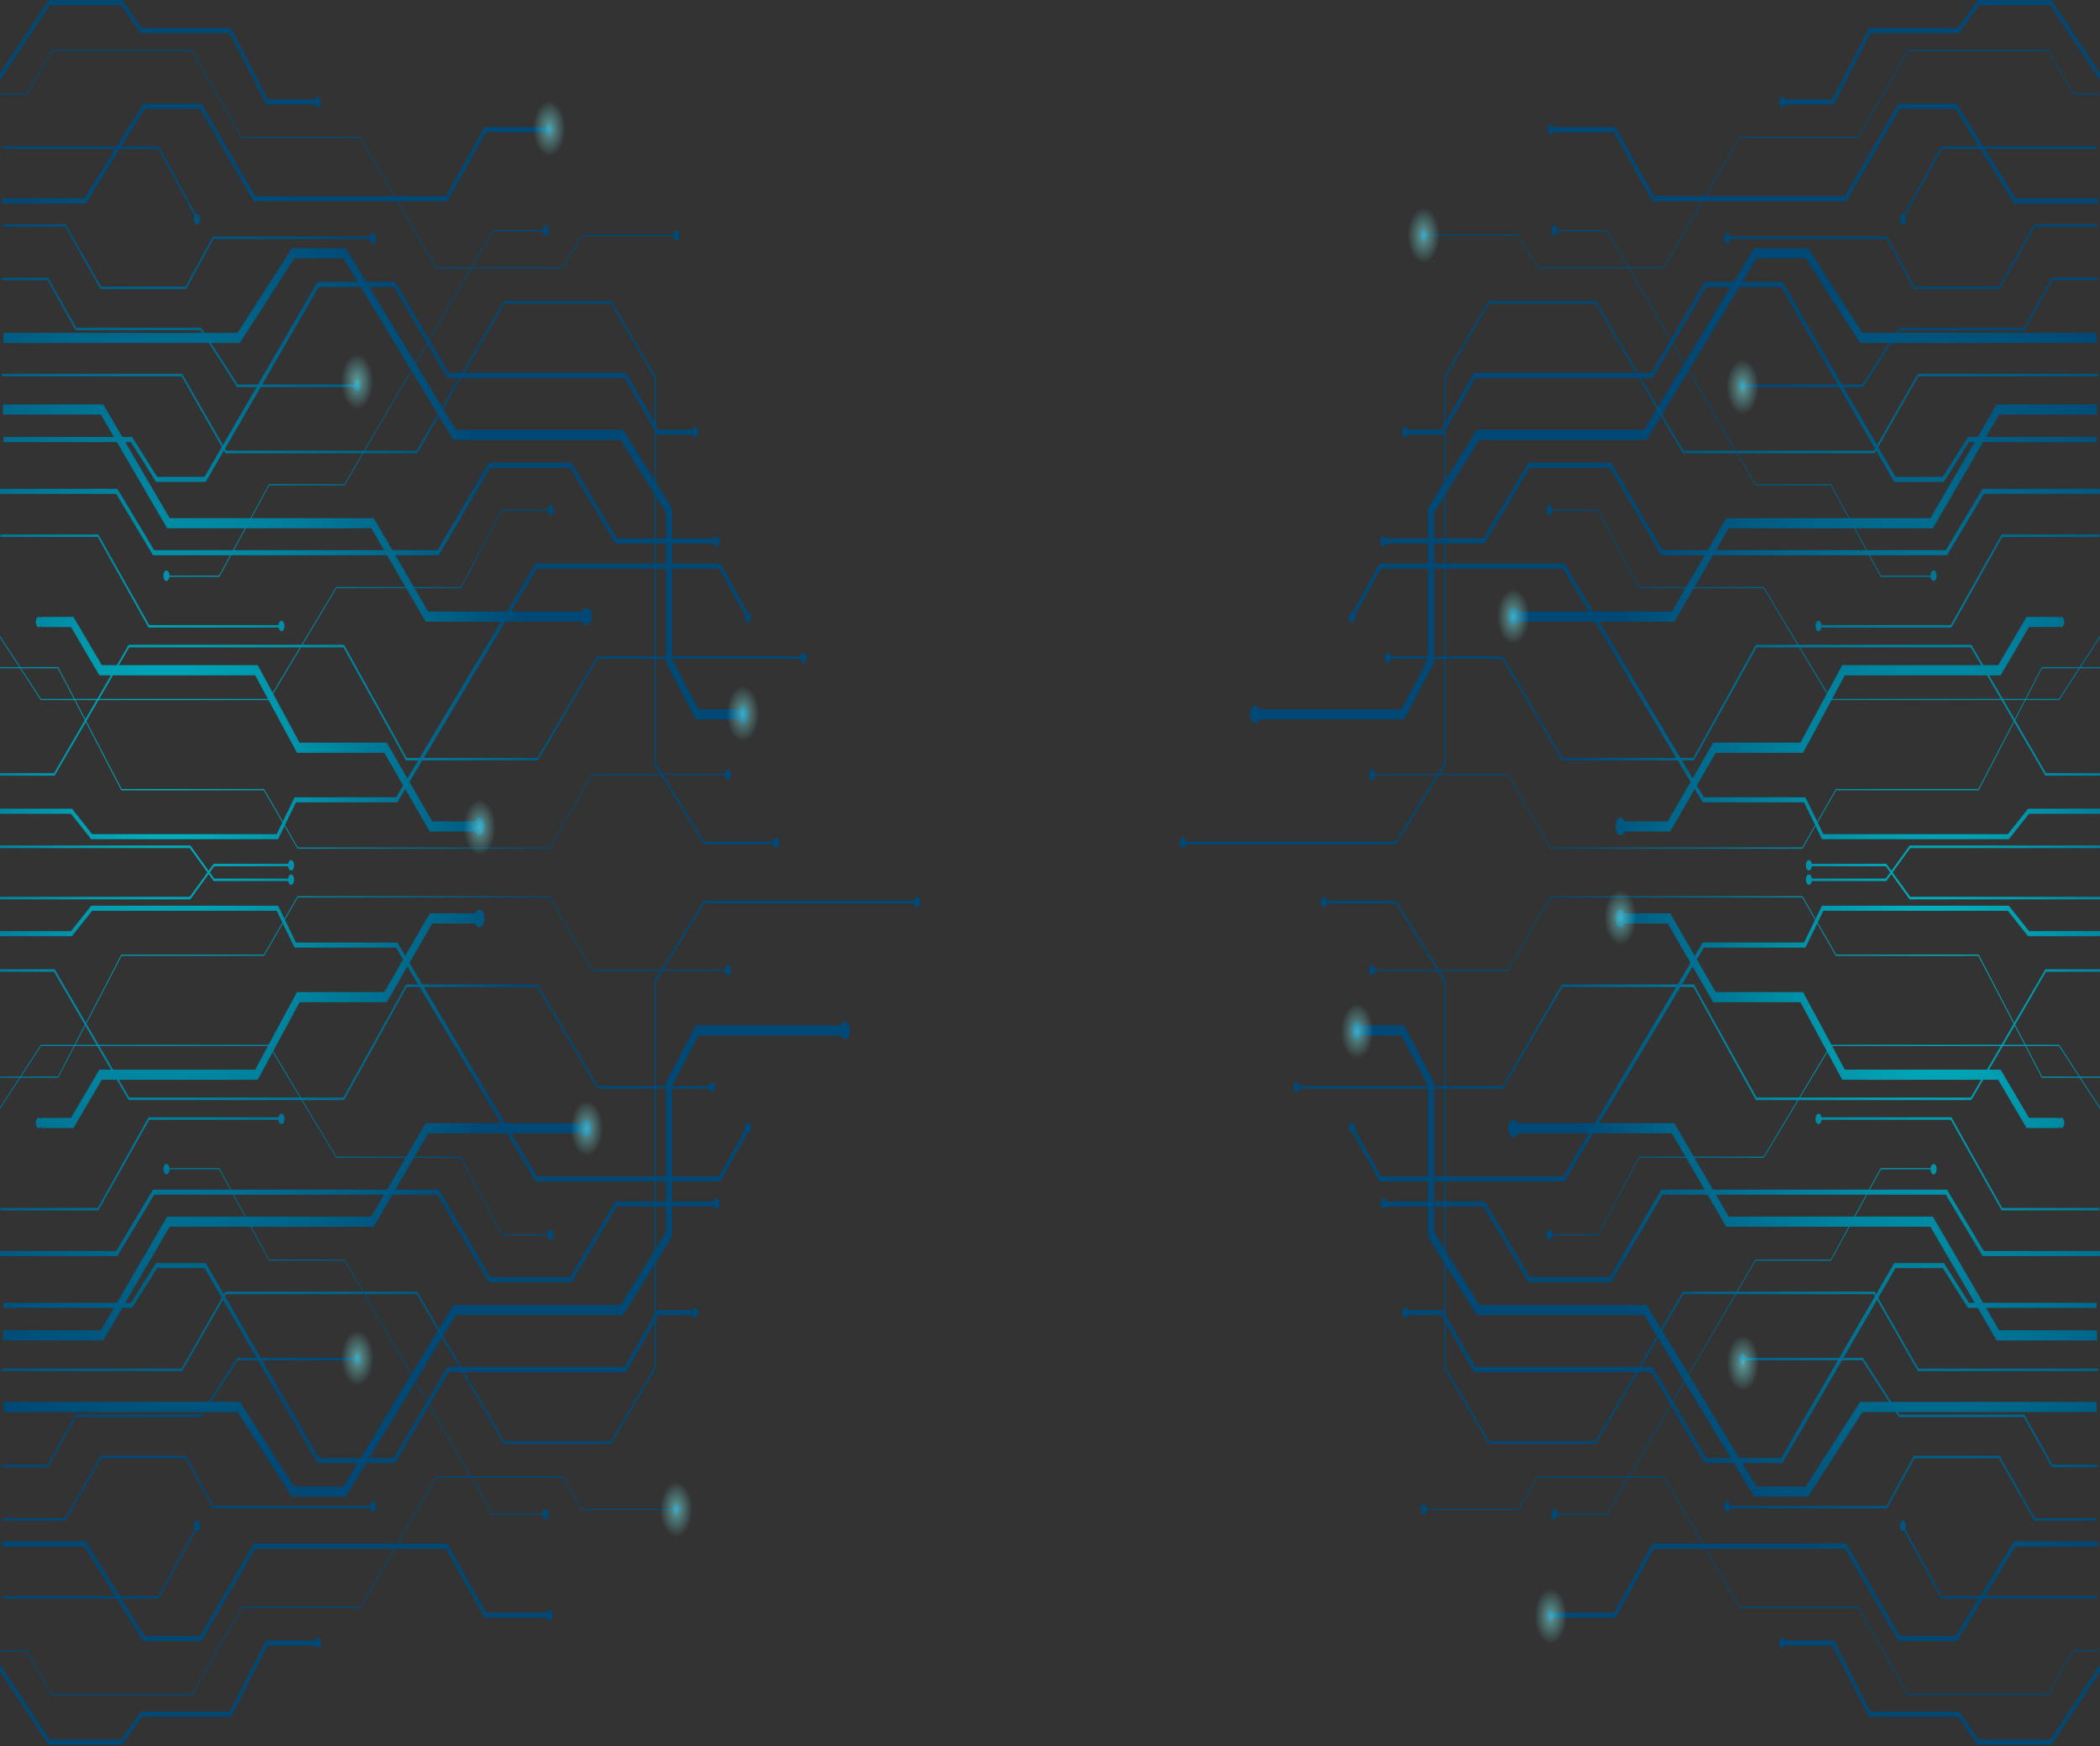 <svg width="1440" height="1197" viewBox="0 0 1440 1197" fill="none" xmlns="http://www.w3.org/2000/svg">
<rect x="0" y="0" width="1440" height="1197" fill="#333333" stroke="none"/>
<path d="M1257.46 71.562H1223.83V68.081H1256.54L1281.66 19.228H1342.72L1356.18 0.148H1406.7L1407 0.573L1446 59.367L1444.65 61.971L1405.94 3.603H1356.92L1343.46 22.709H1282.57L1257.46 71.562Z" fill="url(#paint0_radial)"/>
<path d="M1140.98 183.991H1054.23L1054.16 183.866L1040.77 161.856H978.105V160.98H1040.98L1041.05 161.105L1054.44 183.115H1140.77L1192.78 93.797H1273.94C1287.22 71.186 1307.04 36.881 1307.45 34.678C1307.45 34.703 1307.44 34.828 1307.5 34.953L1307.66 34.753V34.678V34.252H1404.63L1404.7 34.377L1421.66 64.025H1439.48V64.901H1421.44L1421.36 64.776L1404.41 35.129H1307.87C1307.41 36.531 1304.78 41.789 1291.19 65.377C1282.82 79.9 1274.3 94.398 1274.21 94.549L1274.14 94.674H1192.98L1140.98 183.991Z" fill="url(#paint1_radial)"/>
<path d="M1305.81 149.035L1305.06 147.859L1331.22 100.258H1438.15V101.985H1331.66L1305.81 149.035Z" fill="url(#paint2_radial)"/>
<path d="M1438.6 139.495H1381.24L1340.9 74.617H1302.72L1265.95 137.968H1133.26L1106.81 90.642H1064.64V87.162H1107.68L1134.14 134.487H1265.1L1301.86 71.136H1341.71L1382.07 136.015H1438.6V139.495Z" fill="url(#paint3_radial)"/>
<path d="M1371.11 198.164H1312.38L1312.23 197.889L1293.56 163.809H1185.26V162.081H1294L1294.14 162.357L1312.82 196.436H1370.68L1394.89 153.693H1438.15V155.421H1395.32L1371.11 198.164Z" fill="url(#paint4_radial)"/>
<path d="M1277.38 265.346H1196.93V263.619H1276.98L1302.1 224.681H1387.71L1407 190.326H1438.6V192.054H1407.44L1388.15 226.409H1302.48L1277.38 265.346Z" fill="url(#paint5_radial)"/>
<path d="M962.868 493.16H863.15V486.199H961.059L979.208 451.719V348.479L1012.71 294.593H1127.49L1202.82 170.169H1239.86L1277.08 228.187H1437.7V235.123H1275.49L1238.27 177.105H1204.47L1129.14 301.554H1014.34L983.282 351.484V454.373L962.868 493.16Z" fill="url(#paint6_radial)"/>
<path d="M957.47 578.647H812.526V576.919H957.058L990.268 523.233V258.21L1020.68 206.427H1094.49L1094.63 206.678L1154.3 308.966H1284.95L1315.07 256.257H1438.72V257.984H1315.5L1285.38 310.719H1153.88L1153.73 310.443L1094.06 208.155H1021.1L991.283 258.936V523.984L991.121 524.235L957.47 578.647Z" fill="url(#paint7_radial)"/>
<path d="M1148.1 426.178H1039.63V419.242H1146.39L1183.67 355.215H1323.68L1369.15 277.24H1438.03V284.177H1370.84L1325.38 362.151H1185.38L1148.1 426.178Z" fill="url(#paint8_radial)"/>
<path d="M1333 330.35H1298.91L1298.61 329.824L1221.4 196.687H1169.91L1133.27 259.061H1011.59L989.356 298.049H965.044V294.568H988.488L1010.74 255.581H1132.43L1169.05 193.206H1222.25L1222.55 193.732L1299.76 326.87H1332.21L1349.41 299.576H1437.7V303.057H1350.21L1333 330.35Z" fill="url(#paint9_radial)"/>
<path d="M1335.09 380.631H1139.15L1103.91 320.66H1049.01L1017.98 372.568H949.734V369.112H1017.15L1048.17 317.179H1104.75L1139.99 377.175H1334.25L1359.49 335.083H1440.9V338.563H1360.33L1335.09 380.631Z" fill="url(#paint10_radial)"/>
<path d="M1338.12 430.235H1248.7V428.507H1337.68L1372.56 366.358H1439.69V368.086H1372.99L1338.12 430.235Z" fill="url(#paint11_radial)"/>
<path d="M1235.99 581.802H1063L1062.92 581.677L1033.83 531.296H942.38V530.42H1034.05L1034.13 530.57L1063.2 580.926H1235.77L1258.9 540.887H1356.59L1400.07 457.278H1442.13V458.154H1400.3L1356.83 541.738H1259.11L1235.99 581.802Z" fill="url(#paint12_radial)"/>
<path d="M1442.13 531.722H1402.54L1351.39 443.781H1204.5L1161.52 521.28H1071.07L1030.16 451.619H953.131V449.866H1030.58L1071.5 519.552H1161.1L1204.06 442.029H1351.81L1402.95 529.994H1442.13V531.722Z" fill="url(#paint13_radial)"/>
<path d="M1412.05 479.914H1255.33L1255.26 479.789L1209.29 403.292H1123.86L1123.78 403.142L1095.72 350.157H1064.13V349.281H1095.96L1096.03 349.431L1124.08 402.415H1209.5L1209.57 402.541L1255.54 479.063H1411.85L1442.47 432.138L1442.81 432.789L1412.05 479.914Z" fill="url(#paint14_radial)"/>
<path d="M1377.51 575.266H1249.33L1237.05 550.026H1167.54L1167.25 549.525L1071.9 389.77H946.91L928.805 422.322L927.319 419.943L946.042 386.314H1072.72L1073.03 386.815L1168.38 546.546H1238L1250.29 571.811H1376.83L1390.64 554.383H1440.6V557.864H1391.32L1377.51 575.266Z" fill="url(#paint15_radial)"/>
<path d="M1293.47 604.012H1242.14V602.285H1293.1L1309.47 579.624H1440.6V581.376H1309.84L1293.47 604.012Z" fill="url(#paint16_radial)"/>
<path d="M1323.97 395.454H1289.58L1289.51 395.304L1255.31 332.729H1203.66L1203.59 332.604L1101.87 158.576H1066.67V157.699H1102.08L1102.15 157.825L1203.87 331.878H1255.54L1255.61 332.003L1289.8 394.578H1323.97V395.454Z" fill="url(#paint17_radial)"/>
<path d="M1145.29 570.033H1113.74V563.097H1143.58L1174.78 509.111H1234.58L1263.23 455.976H1370.18L1389.63 422.898H1411.95V429.834H1391.32L1371.87 462.937H1265.02L1236.37 516.047H1176.48L1145.29 570.033Z" fill="url(#paint18_radial)"/>
<path d="M1222.16 73.565C1223.33 73.565 1224.27 71.962 1224.27 69.984C1224.27 68.007 1223.33 66.404 1222.16 66.404C1221 66.404 1220.06 68.007 1220.06 69.984C1220.06 71.962 1221 73.565 1222.16 73.565Z" fill="url(#paint19_radial)"/>
<path d="M1184.31 166.964C1185.47 166.964 1186.41 165.361 1186.41 163.383C1186.41 161.406 1185.47 159.803 1184.31 159.803C1183.14 159.803 1182.2 161.406 1182.2 163.383C1182.2 165.361 1183.14 166.964 1184.31 166.964Z" fill="url(#paint20_radial)"/>
<path d="M1065.9 161.706C1067.06 161.706 1068 160.103 1068 158.125C1068 156.148 1067.06 154.544 1065.9 154.544C1064.73 154.544 1063.79 156.148 1063.79 158.125C1063.79 160.103 1064.73 161.706 1065.9 161.706Z" fill="url(#paint21_radial)"/>
<path d="M965.677 296.221C965.677 298.199 964.736 299.801 963.574 299.801C962.412 299.801 961.471 298.199 961.471 296.221C961.471 294.242 962.412 292.64 963.574 292.64C964.736 292.665 965.677 294.242 965.677 296.221Z" fill="url(#paint22_radial)"/>
<path d="M1063.39 92.42C1064.56 92.42 1065.5 90.817 1065.5 88.839C1065.5 86.862 1064.56 85.259 1063.39 85.259C1062.23 85.259 1061.29 86.862 1061.29 88.839C1061.29 90.817 1062.23 92.42 1063.39 92.42Z" fill="url(#paint23_radial)"/>
<path d="M976.222 164.986C977.384 164.986 978.326 163.383 978.326 161.405C978.326 159.428 977.384 157.825 976.222 157.825C975.061 157.825 974.119 159.428 974.119 161.405C974.119 163.383 975.061 164.986 976.222 164.986Z" fill="url(#paint24_radial)"/>
<path d="M950.704 371.165C950.704 373.143 949.763 374.746 948.601 374.746C947.439 374.746 946.498 373.143 946.498 371.165C946.498 369.187 947.439 367.585 948.601 367.585C949.763 367.585 950.704 369.187 950.704 371.165Z" fill="url(#paint25_radial)"/>
<path d="M860.723 495.764C862.672 495.764 864.253 493.074 864.253 489.755C864.253 486.436 862.672 483.745 860.723 483.745C858.773 483.745 857.193 486.436 857.193 489.755C857.193 493.074 858.773 495.764 860.723 495.764Z" fill="url(#paint26_radial)"/>
<path d="M1114.77 566.502C1114.77 569.808 1113.19 572.512 1111.24 572.512C1109.3 572.512 1107.71 569.833 1107.71 566.502C1107.71 563.197 1109.28 560.493 1111.24 560.493C1113.19 560.493 1114.77 563.172 1114.77 566.502Z" fill="url(#paint27_radial)"/>
<path d="M1041.32 422.522C1041.32 425.828 1039.74 428.532 1037.79 428.532C1035.85 428.532 1034.26 425.853 1034.26 422.522C1034.26 419.217 1035.83 416.513 1037.79 416.513C1039.73 416.513 1041.32 419.217 1041.32 422.522Z" fill="url(#paint28_radial)"/>
<path d="M951.719 454.624C952.881 454.624 953.822 453.021 953.822 451.043C953.822 449.066 952.881 447.462 951.719 447.462C950.558 447.462 949.616 449.066 949.616 451.043C949.616 453.021 950.558 454.624 951.719 454.624Z" fill="url(#paint29_radial)"/>
<path d="M813.247 577.72C813.247 579.699 812.305 581.301 811.144 581.301C809.982 581.301 809.04 579.699 809.04 577.72C809.04 575.742 809.982 574.14 811.144 574.14C812.32 574.14 813.247 575.742 813.247 577.72Z" fill="url(#paint30_radial)"/>
<path d="M929.305 423.073C929.305 425.052 928.364 426.654 927.202 426.654C926.04 426.654 925.099 425.052 925.099 423.073C925.099 421.095 926.04 419.493 927.202 419.493C928.364 419.493 929.305 421.095 929.305 423.073Z" fill="url(#paint31_radial)"/>
<path d="M943.012 531.096C943.012 533.074 942.071 534.677 940.909 534.677C939.747 534.677 938.806 533.074 938.806 531.096C938.806 529.118 939.747 527.515 940.909 527.515C942.071 527.54 943.012 529.118 943.012 531.096Z" fill="url(#paint32_radial)"/>
<path d="M1062.45 353.312C1063.61 353.312 1064.56 351.709 1064.56 349.731C1064.56 347.754 1063.61 346.15 1062.45 346.15C1061.29 346.15 1060.35 347.754 1060.35 349.731C1060.35 351.709 1061.29 353.312 1062.45 353.312Z" fill="url(#paint33_radial)"/>
<path d="M1197.23 264.62C1197.23 266.598 1196.29 268.201 1195.13 268.201C1193.97 268.201 1193.03 266.598 1193.03 264.62C1193.03 262.642 1193.97 261.04 1195.13 261.04C1196.29 261.04 1197.23 262.642 1197.23 264.62Z" fill="url(#paint34_radial)"/>
<path d="M1327.99 394.653C1327.99 396.631 1327.04 398.234 1325.88 398.234C1324.72 398.234 1323.78 396.631 1323.78 394.653C1323.78 392.675 1324.72 391.072 1325.88 391.072C1327.06 391.097 1327.99 392.7 1327.99 394.653Z" fill="url(#paint35_radial)"/>
<path d="M1413.39 429.984C1414.55 429.984 1415.5 428.381 1415.5 426.404C1415.5 424.426 1414.55 422.823 1413.39 422.823C1412.23 422.823 1411.29 424.426 1411.29 426.404C1411.29 428.381 1412.23 429.984 1413.39 429.984Z" fill="url(#paint36_radial)"/>
<path d="M1246.99 432.714C1248.15 432.714 1249.09 431.111 1249.09 429.133C1249.09 427.155 1248.15 425.552 1246.99 425.552C1245.83 425.552 1244.89 427.155 1244.89 429.133C1244.89 431.111 1245.83 432.714 1246.99 432.714Z" fill="url(#paint37_radial)"/>
<path d="M1242.5 602.986C1242.5 604.964 1241.56 606.566 1240.4 606.566C1239.24 606.566 1238.3 604.964 1238.3 602.986C1238.3 601.007 1239.24 599.405 1240.4 599.405C1241.56 599.43 1242.5 601.032 1242.5 602.986Z" fill="url(#paint38_radial)"/>
<path d="M1304.91 153.793C1306.07 153.793 1307.01 152.19 1307.01 150.212C1307.01 148.235 1306.07 146.632 1304.91 146.632C1303.75 146.632 1302.81 148.235 1302.81 150.212C1302.81 152.19 1303.75 153.793 1304.91 153.793Z" fill="url(#paint39_radial)"/>
<path d="M1406.7 1196.01H1356.18L1342.72 1176.93H1281.66L1256.54 1128.07H1223.83V1124.59H1257.46L1282.57 1173.45H1343.46L1356.92 1192.55H1405.94L1444.65 1134.21L1446 1136.79L1406.7 1196.01Z" fill="url(#paint40_radial)"/>
<path d="M1404.63 1161.88H1307.66V1161.43L1307.5 1161.15C1307.45 1161.28 1307.45 1161.4 1307.45 1161.43C1307.04 1159.22 1287.22 1124.92 1273.94 1102.31H1192.78L1192.7 1102.18L1140.77 1012.99H1054.44L1040.98 1035.13H978.105V1034.25H1040.77L1054.23 1012.11H1140.98L1141.05 1012.24L1192.98 1101.43H1274.14L1274.21 1101.56C1274.3 1101.71 1282.82 1116.21 1291.19 1130.73C1304.78 1154.32 1307.42 1159.55 1307.87 1160.98H1404.41L1421.45 1131.2H1439.5V1132.08H1421.67L1404.63 1161.88Z" fill="url(#paint41_radial)"/>
<path d="M1438.15 1095.9H1331.22L1305.06 1048.3L1305.81 1047.12L1331.66 1094.17H1438.15V1095.9Z" fill="url(#paint42_radial)"/>
<path d="M1341.71 1125.02H1301.86L1265.1 1061.67H1134.14L1107.68 1108.99H1064.64V1105.51H1106.81L1133.26 1058.19H1265.95L1302.72 1121.54H1340.9L1381.24 1056.66H1438.6V1060.14H1382.07L1341.71 1125.02Z" fill="url(#paint43_radial)"/>
<path d="M1438.15 1042.46H1394.89L1370.68 999.719H1312.82L1294 1034.07H1185.26V1032.35H1293.56L1312.38 997.992H1371.11L1395.32 1040.74H1438.15V1042.46Z" fill="url(#paint44_radial)"/>
<path d="M1438.6 1005.83H1407L1387.71 971.475H1302.1L1276.98 932.538H1196.93V930.81H1277.38L1302.48 969.747H1388.15L1407.44 1004.1H1438.6V1005.83Z" fill="url(#paint45_radial)"/>
<path d="M1239.86 1025.99H1202.82L1127.49 901.563H1012.71L979.208 847.677V744.437L961.059 709.957H932.82V702.996H962.868L983.282 741.783V844.672L1014.34 894.627H1129.14L1204.47 1019.05H1238.27L1275.49 961.033H1437.7V967.969H1277.08L1239.86 1025.99Z" fill="url(#paint46_radial)"/>
<path d="M1094.49 989.729H1020.68L990.268 937.946V672.923L957.058 619.262H909.332V617.509H957.47L957.617 617.759L991.283 672.171V937.245L1021.1 988.001H1094.06L1153.88 885.437H1285.38L1285.52 885.713L1315.5 938.171H1438.72V939.899H1315.07L1314.91 939.649L1284.95 887.19H1154.3L1094.49 989.729Z" fill="url(#paint47_radial)"/>
<path d="M1438.03 918.915H1369.15L1323.68 840.966H1183.67L1146.39 776.914H1039.63V769.978H1148.1L1185.38 834.005H1325.38L1370.84 911.979H1438.03V918.915Z" fill="url(#paint48_radial)"/>
<path d="M1222.25 1002.95H1169.05L1132.43 940.575H1010.74L988.488 901.588H965.044V898.107H989.356L1011.59 937.094H1133.27L1169.91 999.469H1221.4L1298.91 865.831H1333L1350.21 893.099H1437.7V896.58H1349.41L1332.21 869.286H1299.76L1222.25 1002.95Z" fill="url(#paint49_radial)"/>
<path d="M1104.75 878.976H1048.17L1017.15 827.044H949.734V823.588H1017.98L1049.01 875.496H1103.91L1139.15 815.525H1335.09L1360.33 857.592H1440.9V861.073H1359.49L1334.25 818.981H1139.99L1104.75 878.976Z" fill="url(#paint50_radial)"/>
<path d="M1439.69 829.798H1372.56L1337.68 767.649H1248.7V765.921H1338.12L1372.99 828.07H1439.69V829.798Z" fill="url(#paint51_radial)"/>
<path d="M1442.13 738.878H1400.07L1399.99 738.728L1356.59 655.269H1258.9L1258.83 655.144L1235.77 615.23H1063.2L1034.05 665.736H942.38V664.86H1033.83L1063 614.354H1235.99L1236.06 614.479L1259.11 654.418H1356.83L1356.9 654.543L1400.3 738.026H1442.13V738.878Z" fill="url(#paint52_radial)"/>
<path d="M1351.81 754.127H1204.06L1203.91 753.852L1161.1 676.603H1071.5L1030.58 746.29H890.506V744.537H1030.16L1071.07 674.875H1161.52L1161.69 675.151L1204.5 752.374H1351.39L1402.54 664.434H1442.13V666.162H1402.95L1351.81 754.127Z" fill="url(#paint53_radial)"/>
<path d="M1095.96 846.875H1064.13V845.999H1095.72L1123.86 792.889H1209.29L1255.33 716.242H1412.05L1412.13 716.342L1442.81 763.367L1442.47 764.018L1411.85 717.118H1255.54L1209.5 793.741H1124.08L1095.96 846.875Z" fill="url(#paint54_radial)"/>
<path d="M1072.72 809.841H946.042L927.319 776.212L928.805 773.833L946.91 806.385H1071.9L1167.54 646.129H1237.05L1249.33 620.889H1377.51L1391.32 638.292H1440.6V641.773H1390.64L1376.83 624.37H1250.29L1238 649.61H1168.38L1072.72 809.841Z" fill="url(#paint55_radial)"/>
<path d="M1440.6 616.532H1309.47L1309.32 616.332L1293.1 593.871H1242.14V592.143H1293.47L1309.84 614.779H1440.6V616.532Z" fill="url(#paint56_radial)"/>
<path d="M1102.08 1038.46H1066.67V1037.58H1101.87L1203.66 863.427H1255.31L1289.58 800.727H1323.97V801.578H1289.8L1255.54 864.278H1203.87L1102.08 1038.46Z" fill="url(#paint57_radial)"/>
<path d="M1411.95 773.283H1389.63L1370.18 740.18H1263.23L1234.58 687.045H1174.78L1143.58 633.059H1113.74V626.123H1145.29L1176.48 680.109H1236.37L1265.02 733.244H1371.87L1391.32 766.322H1411.95V773.283Z" fill="url(#paint58_radial)"/>
<path d="M1222.16 1129.75C1223.33 1129.75 1224.27 1128.15 1224.27 1126.17C1224.27 1124.19 1223.33 1122.59 1222.16 1122.59C1221 1122.59 1220.06 1124.19 1220.06 1126.17C1220.06 1128.15 1221 1129.75 1222.16 1129.75Z" fill="url(#paint59_radial)"/>
<path d="M1184.31 1036.35C1185.47 1036.35 1186.41 1034.75 1186.41 1032.77C1186.41 1030.79 1185.47 1029.19 1184.31 1029.19C1183.14 1029.19 1182.2 1030.79 1182.2 1032.77C1182.2 1034.75 1183.14 1036.35 1184.31 1036.35Z" fill="url(#paint60_radial)"/>
<path d="M1065.9 1041.61C1067.06 1041.61 1068 1040.01 1068 1038.03C1068 1036.05 1067.06 1034.45 1065.9 1034.45C1064.73 1034.45 1063.79 1036.05 1063.79 1038.03C1063.79 1040.01 1064.73 1041.61 1065.9 1041.61Z" fill="url(#paint61_radial)"/>
<path d="M965.677 899.935C965.677 897.957 964.736 896.354 963.574 896.354C962.412 896.354 961.471 897.957 961.471 899.935C961.471 901.913 962.412 903.516 963.574 903.516C964.736 903.491 965.677 901.913 965.677 899.935Z" fill="url(#paint62_radial)"/>
<path d="M1063.39 1110.9C1064.56 1110.9 1065.5 1109.29 1065.5 1107.32C1065.5 1105.34 1064.56 1103.74 1063.39 1103.74C1062.23 1103.74 1061.29 1105.34 1061.29 1107.32C1061.29 1109.29 1062.23 1110.9 1063.39 1110.9Z" fill="url(#paint63_radial)"/>
<path d="M978.311 1034.75C978.311 1032.77 977.37 1031.17 976.208 1031.17C975.046 1031.17 974.104 1032.77 974.104 1034.75C974.104 1036.73 975.046 1038.33 976.208 1038.33C977.37 1038.33 978.311 1036.73 978.311 1034.75Z" fill="url(#paint64_radial)"/>
<path d="M950.704 825.015C950.704 823.037 949.763 821.435 948.601 821.435C947.439 821.435 946.498 823.037 946.498 825.015C946.498 826.994 947.439 828.596 948.601 828.596C949.763 828.571 950.704 826.968 950.704 825.015Z" fill="url(#paint65_radial)"/>
<path d="M933.923 706.401C933.923 703.095 932.349 700.391 930.393 700.391C928.452 700.391 926.863 703.07 926.863 706.401C926.863 709.706 928.437 712.41 930.393 712.41C932.349 712.385 933.923 709.706 933.923 706.401Z" fill="url(#paint66_radial)"/>
<path d="M1114.77 629.653C1114.77 626.348 1113.19 623.644 1111.24 623.644C1109.3 623.644 1107.71 626.323 1107.71 629.653C1107.71 632.958 1109.28 635.663 1111.24 635.663C1113.19 635.663 1114.77 632.983 1114.77 629.653Z" fill="url(#paint67_radial)"/>
<path d="M1041.32 773.633C1041.32 770.328 1039.74 767.624 1037.79 767.624C1035.85 767.624 1034.26 770.303 1034.26 773.633C1034.26 776.939 1035.83 779.643 1037.79 779.643C1039.73 779.643 1041.32 776.939 1041.32 773.633Z" fill="url(#paint68_radial)"/>
<path d="M889.094 748.694C890.256 748.694 891.197 747.09 891.197 745.113C891.197 743.135 890.256 741.532 889.094 741.532C887.933 741.532 886.991 743.135 886.991 745.113C886.991 747.09 887.933 748.694 889.094 748.694Z" fill="url(#paint69_radial)"/>
<path d="M910.053 618.435C910.053 616.457 909.111 614.855 907.949 614.855C906.787 614.855 905.846 616.457 905.846 618.435C905.846 620.414 906.787 622.016 907.949 622.016C909.111 622.016 910.053 620.414 910.053 618.435Z" fill="url(#paint70_radial)"/>
<path d="M929.305 773.083C929.305 771.104 928.364 769.502 927.202 769.502C926.04 769.502 925.099 771.104 925.099 773.083C925.099 775.061 926.04 776.663 927.202 776.663C928.364 776.663 929.305 775.061 929.305 773.083Z" fill="url(#paint71_radial)"/>
<path d="M940.924 668.641C942.086 668.641 943.027 667.038 943.027 665.06C943.027 663.082 942.086 661.479 940.924 661.479C939.762 661.479 938.821 663.082 938.821 665.06C938.821 667.038 939.762 668.641 940.924 668.641Z" fill="url(#paint72_radial)"/>
<path d="M1062.45 850.005C1063.61 850.005 1064.56 848.402 1064.56 846.424C1064.56 844.447 1063.61 842.844 1062.45 842.844C1061.29 842.844 1060.35 844.447 1060.35 846.424C1060.35 848.402 1061.29 850.005 1062.45 850.005Z" fill="url(#paint73_radial)"/>
<path d="M1197.23 931.536C1197.23 929.557 1196.29 927.955 1195.13 927.955C1193.97 927.955 1193.03 929.557 1193.03 931.536C1193.03 933.514 1193.97 935.116 1195.13 935.116C1196.29 935.116 1197.23 933.514 1197.23 931.536Z" fill="url(#paint74_radial)"/>
<path d="M1327.99 801.503C1327.99 799.525 1327.04 797.922 1325.88 797.922C1324.72 797.922 1323.78 799.525 1323.78 801.503C1323.78 803.481 1324.72 805.083 1325.88 805.083C1327.06 805.058 1327.99 803.456 1327.99 801.503Z" fill="url(#paint75_radial)"/>
<path d="M1413.39 773.333C1414.55 773.333 1415.5 771.73 1415.5 769.752C1415.5 767.775 1414.55 766.171 1413.39 766.171C1412.23 766.171 1411.29 767.775 1411.29 769.752C1411.29 771.73 1412.23 773.333 1413.39 773.333Z" fill="url(#paint76_radial)"/>
<path d="M1246.99 770.604C1248.15 770.604 1249.09 769 1249.09 767.023C1249.09 765.045 1248.15 763.442 1246.99 763.442C1245.83 763.442 1244.89 765.045 1244.89 767.023C1244.89 769 1245.83 770.604 1246.99 770.604Z" fill="url(#paint77_radial)"/>
<path d="M1242.5 593.17C1242.5 591.192 1241.56 589.589 1240.4 589.589C1239.24 589.589 1238.3 591.192 1238.3 593.17C1238.3 595.148 1239.24 596.751 1240.4 596.751C1241.56 596.726 1242.5 595.148 1242.5 593.17Z" fill="url(#paint78_radial)"/>
<path d="M1304.91 1049.52C1306.07 1049.52 1307.01 1047.92 1307.01 1045.94C1307.01 1043.97 1306.07 1042.36 1304.91 1042.36C1303.75 1042.36 1302.81 1043.97 1302.81 1045.94C1302.81 1047.92 1303.75 1049.52 1304.91 1049.52Z" fill="url(#paint79_radial)"/>
<path opacity="0.53" d="M976.222 180.336C982.363 180.336 987.341 171.86 987.341 161.405C987.341 150.95 982.363 142.475 976.222 142.475C970.082 142.475 965.103 150.95 965.103 161.405C965.103 171.86 970.082 180.336 976.222 180.336Z" fill="url(#paint80_radial)"/>
<path opacity="0.53" d="M1194.95 284.201C1201.1 284.201 1206.07 275.726 1206.07 265.271C1206.07 254.816 1201.1 246.341 1194.95 246.341C1188.81 246.341 1183.84 254.816 1183.84 265.271C1183.84 275.726 1188.81 284.201 1194.95 284.201Z" fill="url(#paint81_radial)"/>
<path opacity="0.53" d="M1037.64 441.553C1043.78 441.553 1048.76 433.077 1048.76 422.623C1048.76 412.168 1043.78 403.692 1037.64 403.692C1031.5 403.692 1026.52 412.168 1026.52 422.623C1026.52 433.077 1031.5 441.553 1037.64 441.553Z" fill="url(#paint82_radial)"/>
<path opacity="0.53" d="M1111.11 647.882C1117.25 647.882 1122.23 639.407 1122.23 628.952C1122.23 618.497 1117.25 610.022 1111.11 610.022C1104.97 610.022 1099.99 618.497 1099.99 628.952C1099.99 639.407 1104.97 647.882 1111.11 647.882Z" fill="url(#paint83_radial)"/>
<path opacity="0.53" d="M1063.38 1126.97C1069.52 1126.97 1074.5 1118.5 1074.5 1108.04C1074.5 1097.59 1069.52 1089.11 1063.38 1089.11C1057.24 1089.11 1052.26 1097.59 1052.26 1108.04C1052.26 1118.5 1057.24 1126.97 1063.38 1126.97Z" fill="url(#paint84_radial)"/>
<path opacity="0.53" d="M1195.1 953.395C1201.24 953.395 1206.22 944.92 1206.22 934.465C1206.22 924.01 1201.24 915.535 1195.1 915.535C1188.96 915.535 1183.98 924.01 1183.98 934.465C1183.98 944.92 1188.96 953.395 1195.1 953.395Z" fill="url(#paint85_radial)"/>
<path opacity="0.53" d="M930.57 725.882C936.711 725.882 941.689 717.407 941.689 706.952C941.689 696.497 936.711 688.021 930.57 688.021C924.429 688.021 919.451 696.497 919.451 706.952C919.451 717.407 924.429 725.882 930.57 725.882Z" fill="url(#paint86_radial)"/>
<path d="M182.538 1124.59H216.174V1128.07H183.464L158.358 1176.93H97.277L83.82 1196.01H33.299L33.005 1195.58L-6 1136.79L-4.647 1134.21L34.078 1192.55H83.084L96.542 1173.47H157.432L182.538 1124.59Z" fill="url(#paint87_radial)"/>
<path d="M299.022 1012.16H385.768L385.842 1012.29L399.226 1034.3H461.895V1035.18H399.02L398.946 1035.05L385.562 1013.04H299.228L247.222 1102.36H166.065C152.784 1124.97 132.958 1159.27 132.546 1161.48C132.546 1161.45 132.561 1161.33 132.502 1161.2L132.34 1161.4V1161.48V1161.9H35.373L35.299 1161.78L18.341 1132.13H0.501V1131.25H18.547L18.621 1131.38L35.579 1161.03H132.12C132.576 1159.62 135.208 1154.37 148.798 1130.78C157.167 1116.26 165.683 1101.76 165.771 1101.61L165.844 1101.48H247.001L299.022 1012.16Z" fill="url(#paint88_radial)"/>
<path d="M134.208 1047.12L134.944 1048.3L108.793 1095.9H1.854V1094.17H108.352L134.208 1047.12Z" fill="url(#paint89_radial)"/>
<path d="M1.398 1056.66H58.758L99.101 1121.54H137.282L174.051 1058.19H306.744L333.203 1105.51H375.355V1108.99H332.32L305.861 1061.67H174.904L138.135 1125.02H98.292L57.949 1060.14H1.398V1056.66Z" fill="url(#paint90_radial)"/>
<path d="M68.891 997.992H127.619L127.766 998.267L146.46 1032.35H254.738V1034.07H146.004L145.857 1033.8L127.178 999.719H69.318L45.109 1042.46H1.854V1040.74H44.683L68.891 997.992Z" fill="url(#paint91_radial)"/>
<path d="M162.623 930.81H243.089V932.538H163.021L137.915 971.475H52.286L33.005 1005.83H1.398V1004.1H32.563L51.845 969.747H137.517L162.623 930.81Z" fill="url(#paint92_radial)"/>
<path d="M477.132 702.996H576.865V709.957H478.941L460.792 744.437V847.677L427.288 901.563H312.509L237.191 1025.99H200.143L162.932 967.969H2.295V961.033H164.506L201.731 1019.05H235.529L310.862 894.627H425.655L456.718 844.672V741.783L477.132 702.996Z" fill="url(#paint93_radial)"/>
<path d="M482.545 617.509H627.474V619.262H482.942L449.747 672.923V937.946L419.316 989.729H345.513L345.366 989.478L285.697 887.19H155.049L124.942 939.899H1.28V938.171H124.501L154.622 885.437H286.124L286.271 885.713L345.94 988.001H418.905L448.717 937.245V672.171L448.879 671.921L482.545 617.509Z" fill="url(#paint94_radial)"/>
<path d="M291.904 769.978H400.373V776.914H293.61L256.326 840.966H116.324L70.848 918.915H1.972V911.979H69.156L114.618 834.005H254.62L291.904 769.978Z" fill="url(#paint95_radial)"/>
<path d="M106.999 865.831H141.091L141.386 866.331L218.601 999.469H270.092L306.729 937.094H428.406L450.644 898.132H474.956V901.588H451.512L429.259 940.575H307.582L270.945 1002.95H217.748L217.454 1002.42L140.238 869.286H107.793L90.6 896.58H2.295V893.099H89.791L106.999 865.831Z" fill="url(#paint96_radial)"/>
<path d="M104.911 815.525H300.861L336.086 875.496H390.989L422.023 823.588H490.266V827.044H422.846L391.828 878.976H335.247L300.008 819.006H105.749L80.51 861.073H-0.896V857.592H79.672L104.911 815.525Z" fill="url(#paint97_radial)"/>
<path d="M101.881 765.921H191.318V767.674H102.322L67.435 829.798H0.31V828.07H67.009L101.881 765.921Z" fill="url(#paint98_radial)"/>
<path d="M204.011 614.354H377.002L377.091 614.479L406.168 664.86H497.62V665.736H405.947L405.874 665.611L376.797 615.23H204.231L181.096 655.269H83.408L39.932 738.878H-2.132V738.026H39.697L83.173 654.418H180.89L204.011 614.354Z" fill="url(#paint99_radial)"/>
<path d="M-2.132 664.434H37.476L88.614 752.374H235.5L278.476 674.875H368.928L409.845 744.537H486.883V746.29H409.433L368.501 676.603H278.917L235.941 754.127H88.203L37.049 666.162H-2.132V664.434Z" fill="url(#paint100_radial)"/>
<path d="M27.945 716.242H184.67L184.758 716.367L230.72 792.889H316.142L316.216 793.014L344.278 845.999H375.885V846.875H344.057L343.969 846.725L315.921 793.741H230.499L230.426 793.615L184.464 717.118H28.151L-2.47 764.018L-2.808 763.367L27.945 716.242Z" fill="url(#paint101_radial)"/>
<path d="M62.494 620.889H190.686L202.952 646.155H272.46L272.754 646.63L368.119 806.385H493.09L511.195 773.833L512.681 776.212L493.958 809.841H367.281L366.972 809.365L271.622 649.61H201.996L189.715 624.37H63.17L49.36 641.773H-0.602V638.317H48.683L62.494 620.889Z" fill="url(#paint102_radial)"/>
<path d="M146.533 592.143H197.878V593.871H146.901L130.531 616.532H-0.602V614.779H130.178L146.533 592.143Z" fill="url(#paint103_radial)"/>
<path d="M116.03 800.727H150.416L150.49 800.852L184.685 863.427H236.338L236.412 863.552L338.13 1037.58H373.326V1038.46H337.924L337.851 1038.33L236.132 864.278H184.464L184.391 864.153L150.195 801.578H116.03V800.727Z" fill="url(#paint104_radial)"/>
<path d="M294.713 626.123H326.261V633.059H296.419L265.224 687.045H205.423L176.772 740.18H69.818L50.374 773.283H28.048V766.322H48.683L68.127 733.244H174.978L203.628 680.109H263.518L294.713 626.123Z" fill="url(#paint105_radial)"/>
<path d="M217.836 1129.75C218.998 1129.75 219.939 1128.15 219.939 1126.17C219.939 1124.19 218.998 1122.59 217.836 1122.59C216.674 1122.59 215.733 1124.19 215.733 1126.17C215.733 1128.15 216.674 1129.75 217.836 1129.75Z" fill="url(#paint106_radial)"/>
<path d="M253.605 1032.77C253.605 1030.79 254.546 1029.19 255.708 1029.19C256.87 1029.19 257.811 1030.79 257.811 1032.77C257.811 1034.75 256.87 1036.35 255.708 1036.35C254.546 1036.35 253.605 1034.75 253.605 1032.77Z" fill="url(#paint107_radial)"/>
<path d="M374.105 1041.61C375.267 1041.61 376.208 1040.01 376.208 1038.03C376.208 1036.05 375.267 1034.45 374.105 1034.45C372.943 1034.45 372.002 1036.05 372.002 1038.03C372.002 1040.01 372.943 1041.61 374.105 1041.61Z" fill="url(#paint108_radial)"/>
<path d="M474.323 899.935C474.323 897.957 475.264 896.354 476.426 896.354C477.588 896.354 478.53 897.957 478.53 899.935C478.53 901.913 477.588 903.516 476.426 903.516C475.264 903.491 474.323 901.913 474.323 899.935Z" fill="url(#paint109_radial)"/>
<path d="M374.517 1107.32C374.517 1105.34 375.458 1103.74 376.62 1103.74C377.782 1103.74 378.723 1105.34 378.723 1107.32C378.723 1109.29 377.782 1110.9 376.62 1110.9C375.443 1110.87 374.517 1109.27 374.517 1107.32Z" fill="url(#paint110_radial)"/>
<path d="M463.778 1038.33C464.939 1038.33 465.881 1036.73 465.881 1034.75C465.881 1032.77 464.939 1031.17 463.778 1031.17C462.616 1031.17 461.674 1032.77 461.674 1034.75C461.674 1036.73 462.616 1038.33 463.778 1038.33Z" fill="url(#paint111_radial)"/>
<path d="M491.399 828.596C492.56 828.596 493.502 826.993 493.502 825.015C493.502 823.038 492.56 821.435 491.399 821.435C490.237 821.435 489.296 823.038 489.296 825.015C489.296 826.993 490.237 828.596 491.399 828.596Z" fill="url(#paint112_radial)"/>
<path d="M575.747 706.401C575.747 703.095 577.321 700.391 579.277 700.391C581.218 700.391 582.807 703.07 582.807 706.401C582.807 709.706 581.233 712.41 579.277 712.41C577.336 712.41 575.747 709.706 575.747 706.401Z" fill="url(#paint113_radial)"/>
<path d="M325.231 629.653C325.231 626.348 326.805 623.644 328.761 623.644C330.703 623.644 332.291 626.323 332.291 629.653C332.291 632.958 330.717 635.663 328.761 635.663C326.805 635.663 325.231 632.983 325.231 629.653Z" fill="url(#paint114_radial)"/>
<path d="M398.682 773.633C398.682 770.328 400.255 767.624 402.211 767.624C404.153 767.624 405.741 770.303 405.741 773.633C405.741 776.939 404.167 779.643 402.211 779.643C400.27 779.643 398.682 776.939 398.682 773.633Z" fill="url(#paint115_radial)"/>
<path d="M488.281 748.694C489.442 748.694 490.384 747.09 490.384 745.113C490.384 743.135 489.442 741.532 488.281 741.532C487.119 741.532 486.177 743.135 486.177 745.113C486.177 747.09 487.119 748.694 488.281 748.694Z" fill="url(#paint116_radial)"/>
<path d="M626.753 618.435C626.753 616.457 627.695 614.855 628.857 614.855C630.019 614.855 630.96 616.457 630.96 618.435C630.96 620.414 630.019 622.016 628.857 622.016C627.68 622.016 626.753 620.414 626.753 618.435Z" fill="url(#paint117_radial)"/>
<path d="M512.784 776.663C513.945 776.663 514.887 775.06 514.887 773.083C514.887 771.105 513.945 769.502 512.784 769.502C511.622 769.502 510.68 771.105 510.68 773.083C510.68 775.06 511.622 776.663 512.784 776.663Z" fill="url(#paint118_radial)"/>
<path d="M496.988 665.06C496.988 663.082 497.929 661.479 499.091 661.479C500.253 661.479 501.194 663.082 501.194 665.06C501.194 667.038 500.253 668.641 499.091 668.641C497.929 668.641 496.988 667.038 496.988 665.06Z" fill="url(#paint119_radial)"/>
<path d="M377.547 850.005C378.708 850.005 379.65 848.402 379.65 846.424C379.65 844.447 378.708 842.844 377.547 842.844C376.385 842.844 375.443 844.447 375.443 846.424C375.443 848.402 376.385 850.005 377.547 850.005Z" fill="url(#paint120_radial)"/>
<path d="M244.869 935.116C246.03 935.116 246.972 933.513 246.972 931.536C246.972 929.558 246.03 927.955 244.869 927.955C243.707 927.955 242.766 929.558 242.766 931.536C242.766 933.513 243.707 935.116 244.869 935.116Z" fill="url(#paint121_radial)"/>
<path d="M112.014 801.503C112.014 799.525 112.956 797.922 114.118 797.922C115.279 797.922 116.221 799.525 116.221 801.503C116.221 803.481 115.279 805.083 114.118 805.083C112.956 805.058 112.014 803.456 112.014 801.503Z" fill="url(#paint122_radial)"/>
<path d="M26.622 773.333C27.783 773.333 28.725 771.73 28.725 769.752C28.725 767.775 27.783 766.171 26.622 766.171C25.46 766.171 24.518 767.775 24.518 769.752C24.518 771.73 25.46 773.333 26.622 773.333Z" fill="url(#paint123_radial)"/>
<path d="M193.009 770.604C194.171 770.604 195.113 769 195.113 767.023C195.113 765.045 194.171 763.442 193.009 763.442C191.848 763.442 190.906 765.045 190.906 767.023C190.906 769 191.848 770.604 193.009 770.604Z" fill="url(#paint124_radial)"/>
<path d="M197.495 593.17C197.495 591.192 198.437 589.589 199.598 589.589C200.76 589.589 201.702 591.192 201.702 593.17C201.702 595.148 200.76 596.751 199.598 596.751C198.437 596.726 197.495 595.148 197.495 593.17Z" fill="url(#paint125_radial)"/>
<path d="M135.091 1049.52C136.252 1049.52 137.194 1047.92 137.194 1045.94C137.194 1043.97 136.252 1042.36 135.091 1042.36C133.929 1042.36 132.987 1043.97 132.987 1045.94C132.987 1047.92 133.929 1049.52 135.091 1049.52Z" fill="url(#paint126_radial)"/>
<path d="M33.299 0.148H83.82L97.277 19.228H158.358L183.464 68.081H216.174V71.562H182.538L157.432 22.709H96.542L83.084 3.603H34.078L-4.647 61.971L-6 59.367L33.299 0.148Z" fill="url(#paint127_radial)"/>
<path d="M35.373 34.277H132.34V34.728L132.502 35.003C132.546 34.878 132.546 34.753 132.546 34.728C132.958 36.931 152.784 71.236 166.065 93.847H247.222L247.296 93.973L299.228 183.165H385.562L399.02 161.03H461.895V161.906H399.226L385.768 184.041H299.022L298.949 183.916L247.016 94.674H165.859L165.786 94.549C165.697 94.398 157.182 79.9 148.813 65.377C135.223 41.789 132.576 36.556 132.134 35.129H35.593L18.547 64.901H0.501V64.025H18.326L35.373 34.277Z" fill="url(#paint128_radial)"/>
<path d="M1.854 100.258H108.793L134.944 147.859L134.208 149.035L108.352 101.985H1.854V100.258Z" fill="url(#paint129_radial)"/>
<path d="M98.292 71.136H138.135L174.904 134.512H305.861L332.32 87.162H375.355V90.642H333.203L306.744 137.968H174.051L137.282 74.617H99.101L58.758 139.495H1.398V136.015H57.949L98.292 71.136Z" fill="url(#paint130_radial)"/>
<path d="M1.854 153.693H45.109L69.318 196.436H127.178L146.004 162.081H254.738V163.834H146.46L127.619 198.164H68.891L44.683 155.421H1.854V153.693Z" fill="url(#paint131_radial)"/>
<path d="M1.398 190.326H33.005L52.286 224.681H137.915L163.021 263.619H243.089V265.346H162.623L137.517 226.409H51.845L32.563 192.079H1.398V190.326Z" fill="url(#paint132_radial)"/>
<path d="M200.143 170.169H237.191L312.509 294.593H427.288L460.792 348.479V451.719L478.941 486.199H507.18V493.16H477.132L456.718 454.373V351.484L425.655 301.554H310.862L235.529 177.105H201.731L164.506 235.123H2.295V228.187H162.932L200.143 170.169Z" fill="url(#paint133_radial)"/>
<path d="M345.513 206.427H419.316L449.747 258.21V523.233L482.942 576.919H530.668V578.647H482.545L482.398 578.396L448.717 523.984V258.936L418.905 208.155H345.94L286.124 310.719H154.622L154.475 310.443L124.501 257.984H1.28V256.257H124.942L125.089 256.532L155.049 308.966H285.697L345.513 206.427Z" fill="url(#paint134_radial)"/>
<path d="M1.972 277.24H70.848L116.324 355.215H256.326L293.61 419.242H400.373V426.178H291.904L254.62 362.151H114.618L69.156 284.177H1.972V277.24Z" fill="url(#paint135_radial)"/>
<path d="M217.748 193.206H270.945L307.582 255.581H429.259L451.512 294.568H474.956V298.049H450.644L428.406 259.061H306.729L270.092 196.687H218.601L141.091 330.35H106.999L89.791 303.057H2.295V299.576H90.6L107.793 326.87H140.238L217.748 193.206Z" fill="url(#paint136_radial)"/>
<path d="M335.247 317.179H391.828L422.846 369.112H490.266V372.593H422.023L390.989 320.66H336.086L300.861 380.631H104.911L79.672 338.563H-0.896V335.083H80.51L105.749 377.175H300.008L335.247 317.179Z" fill="url(#paint137_radial)"/>
<path d="M0.31 366.358H67.435L102.322 428.507H191.318V430.235H101.881L67.009 368.111H0.31V366.358Z" fill="url(#paint138_radial)"/>
<path d="M-2.132 457.278H39.932L40.006 457.428L83.408 540.887H181.096L181.17 541.012L204.231 580.951H376.797L405.947 530.42H497.62V531.296H406.168L377.002 581.802H204.011L203.937 581.677L180.89 541.738H83.173L83.099 541.613L39.697 458.154H-2.132V457.278Z" fill="url(#paint139_radial)"/>
<path d="M88.203 442.029H235.941L236.088 442.304L278.917 519.552H368.501L409.433 449.866H549.494V451.619H409.845L368.928 521.28H278.476L278.314 521.005L235.5 443.781H88.614L37.476 531.722H-2.132V529.994H37.049L88.203 442.029Z" fill="url(#paint140_radial)"/>
<path d="M344.057 349.281H375.885V350.157H344.278L316.142 403.292H230.72L184.67 479.914H27.945L27.886 479.814L-2.808 432.789L-2.47 432.138L28.151 479.063H184.464L230.499 402.415H315.921L344.057 349.281Z" fill="url(#paint141_radial)"/>
<path d="M367.281 386.314H493.958L512.681 419.943L511.195 422.322L493.09 389.77H368.119L272.46 550.026H202.952L190.686 575.266H62.494L48.683 557.864H-0.602V554.383H49.36L63.17 571.811H189.715L201.996 546.546H271.622L367.281 386.314Z" fill="url(#paint142_radial)"/>
<path d="M-0.602 579.624H130.531L130.678 579.824L146.901 602.285H197.878V604.012H146.533L130.178 581.376H-0.602V579.624Z" fill="url(#paint143_radial)"/>
<path d="M337.924 157.699H373.326V158.576H338.13L236.338 332.754H184.685L150.416 395.454H116.03V394.578H150.195L184.464 331.878H236.132L337.924 157.699Z" fill="url(#paint144_radial)"/>
<path d="M28.048 422.898H50.374L69.818 455.976H176.772L205.423 509.111H265.224L296.419 563.097H326.261V570.033H294.713L263.518 516.047H203.628L174.978 462.937H68.127L48.683 429.834H28.048V422.898Z" fill="url(#paint145_radial)"/>
<path d="M217.836 73.565C218.998 73.565 219.939 71.962 219.939 69.984C219.939 68.007 218.998 66.404 217.836 66.404C216.674 66.404 215.733 68.007 215.733 69.984C215.733 71.962 216.674 73.565 217.836 73.565Z" fill="url(#paint146_radial)"/>
<path d="M255.694 166.964C256.855 166.964 257.797 165.361 257.797 163.383C257.797 161.406 256.855 159.803 255.694 159.803C254.532 159.803 253.59 161.406 253.59 163.383C253.59 165.361 254.532 166.964 255.694 166.964Z" fill="url(#paint147_radial)"/>
<path d="M372.017 158.125C372.017 160.103 372.958 161.706 374.12 161.706C375.282 161.706 376.223 160.103 376.223 158.125C376.223 156.147 375.282 154.544 374.12 154.544C372.958 154.544 372.017 156.147 372.017 158.125Z" fill="url(#paint148_radial)"/>
<path d="M474.323 296.221C474.323 298.199 475.264 299.801 476.426 299.801C477.588 299.801 478.53 298.199 478.53 296.221C478.53 294.242 477.588 292.64 476.426 292.64C475.264 292.665 474.323 294.267 474.323 296.221Z" fill="url(#paint149_radial)"/>
<path d="M374.517 88.839C374.517 90.817 375.458 92.42 376.62 92.42C377.782 92.42 378.723 90.817 378.723 88.839C378.723 86.861 377.782 85.259 376.62 85.259C375.443 85.284 374.517 86.886 374.517 88.839Z" fill="url(#paint150_radial)"/>
<path d="M461.689 161.405C461.689 163.383 462.631 164.986 463.792 164.986C464.954 164.986 465.896 163.383 465.896 161.405C465.896 159.427 464.954 157.825 463.792 157.825C462.631 157.825 461.689 159.427 461.689 161.405Z" fill="url(#paint151_radial)"/>
<path d="M489.296 371.165C489.296 373.143 490.237 374.746 491.399 374.746C492.561 374.746 493.502 373.143 493.502 371.165C493.502 369.187 492.561 367.585 491.399 367.585C490.237 367.585 489.296 369.187 489.296 371.165Z" fill="url(#paint152_radial)"/>
<path d="M506.077 489.755C506.077 493.06 507.651 495.764 509.607 495.764C511.548 495.764 513.137 493.085 513.137 489.755C513.137 486.424 511.563 483.745 509.607 483.745C507.651 483.77 506.077 486.449 506.077 489.755Z" fill="url(#paint153_radial)"/>
<path d="M325.231 566.502C325.231 569.808 326.805 572.512 328.761 572.512C330.703 572.512 332.291 569.833 332.291 566.502C332.291 563.197 330.717 560.493 328.761 560.493C326.805 560.493 325.231 563.172 325.231 566.502Z" fill="url(#paint154_radial)"/>
<path d="M398.682 422.522C398.682 425.828 400.255 428.532 402.211 428.532C404.153 428.532 405.741 425.853 405.741 422.522C405.741 419.217 404.167 416.513 402.211 416.513C400.27 416.513 398.682 419.217 398.682 422.522Z" fill="url(#paint155_radial)"/>
<path d="M548.803 451.043C548.803 453.021 549.744 454.624 550.906 454.624C552.068 454.624 553.009 453.021 553.009 451.043C553.009 449.065 552.068 447.462 550.906 447.462C549.744 447.487 548.803 449.065 548.803 451.043Z" fill="url(#paint156_radial)"/>
<path d="M529.948 577.72C529.948 579.699 530.889 581.301 532.051 581.301C533.213 581.301 534.154 579.699 534.154 577.72C534.154 575.742 533.213 574.14 532.051 574.14C530.889 574.14 529.948 575.742 529.948 577.72Z" fill="url(#paint157_radial)"/>
<path d="M510.695 423.073C510.695 425.052 511.636 426.654 512.798 426.654C513.96 426.654 514.902 425.052 514.902 423.073C514.902 421.095 513.96 419.493 512.798 419.493C511.636 419.493 510.695 421.095 510.695 423.073Z" fill="url(#paint158_radial)"/>
<path d="M499.076 534.677C500.238 534.677 501.179 533.073 501.179 531.096C501.179 529.118 500.238 527.515 499.076 527.515C497.915 527.515 496.973 529.118 496.973 531.096C496.973 533.073 497.915 534.677 499.076 534.677Z" fill="url(#paint159_radial)"/>
<path d="M375.443 349.731C375.443 351.709 376.385 353.312 377.547 353.312C378.709 353.312 379.65 351.709 379.65 349.731C379.65 347.753 378.709 346.15 377.547 346.15C376.385 346.15 375.443 347.753 375.443 349.731Z" fill="url(#paint160_radial)"/>
<path d="M244.869 268.201C246.03 268.201 246.972 266.598 246.972 264.62C246.972 262.643 246.03 261.04 244.869 261.04C243.707 261.04 242.766 262.643 242.766 264.62C242.766 266.598 243.707 268.201 244.869 268.201Z" fill="url(#paint161_radial)"/>
<path d="M112.014 394.678C112.014 396.656 112.956 398.259 114.118 398.259C115.279 398.259 116.221 396.656 116.221 394.678C116.221 392.7 115.279 391.097 114.118 391.097C112.956 391.097 112.014 392.7 112.014 394.678Z" fill="url(#paint162_radial)"/>
<path d="M24.518 426.404C24.518 428.382 25.46 429.984 26.622 429.984C27.784 429.984 28.725 428.382 28.725 426.404C28.725 424.426 27.784 422.823 26.622 422.823C25.46 422.848 24.518 424.451 24.518 426.404Z" fill="url(#paint163_radial)"/>
<path d="M193.009 432.714C194.171 432.714 195.113 431.111 195.113 429.133C195.113 427.155 194.171 425.552 193.009 425.552C191.848 425.552 190.906 427.155 190.906 429.133C190.906 431.111 191.848 432.714 193.009 432.714Z" fill="url(#paint164_radial)"/>
<path d="M197.495 602.986C197.495 604.964 198.437 606.566 199.598 606.566C200.76 606.566 201.702 604.964 201.702 602.986C201.702 601.007 200.76 599.405 199.598 599.405C198.437 599.43 197.495 601.032 197.495 602.986Z" fill="url(#paint165_radial)"/>
<path d="M135.091 153.793C136.252 153.793 137.194 152.19 137.194 150.212C137.194 148.235 136.252 146.632 135.091 146.632C133.929 146.632 132.987 148.235 132.987 150.212C132.987 152.19 133.929 153.793 135.091 153.793Z" fill="url(#paint166_radial)"/>
<path opacity="0.53" d="M463.778 1053.68C469.919 1053.68 474.897 1045.21 474.897 1034.75C474.897 1024.3 469.919 1015.82 463.778 1015.82C457.637 1015.82 452.659 1024.3 452.659 1034.75C452.659 1045.21 457.637 1053.68 463.778 1053.68Z" fill="url(#paint167_radial)"/>
<path opacity="0.53" d="M245.045 949.815C251.186 949.815 256.164 941.34 256.164 930.885C256.164 920.43 251.186 911.955 245.045 911.955C238.904 911.955 233.926 920.43 233.926 930.885C233.926 941.34 238.904 949.815 245.045 949.815Z" fill="url(#paint168_radial)"/>
<path opacity="0.53" d="M402.358 792.463C408.499 792.463 413.477 783.988 413.477 773.533C413.477 763.078 408.499 754.603 402.358 754.603C396.218 754.603 391.239 763.078 391.239 773.533C391.239 783.988 396.218 792.463 402.358 792.463Z" fill="url(#paint169_radial)"/>
<path opacity="0.53" d="M328.894 586.134C335.034 586.134 340.013 577.658 340.013 567.203C340.013 556.749 335.034 548.273 328.894 548.273C322.753 548.273 317.775 556.749 317.775 567.203C317.775 577.658 322.753 586.134 328.894 586.134Z" fill="url(#paint170_radial)"/>
<path opacity="0.53" d="M376.62 107.043C382.761 107.043 387.739 98.568 387.739 88.113C387.739 77.658 382.761 69.183 376.62 69.183C370.479 69.183 365.501 77.658 365.501 88.113C365.501 98.568 370.479 107.043 376.62 107.043Z" fill="url(#paint171_radial)"/>
<path opacity="0.53" d="M244.898 280.621C251.039 280.621 256.017 272.145 256.017 261.69C256.017 251.236 251.039 242.76 244.898 242.76C238.757 242.76 233.779 251.236 233.779 261.69C233.779 272.145 238.757 280.621 244.898 280.621Z" fill="url(#paint172_radial)"/>
<path opacity="0.53" d="M509.43 508.134C515.571 508.134 520.549 499.659 520.549 489.204C520.549 478.749 515.571 470.274 509.43 470.274C503.289 470.274 498.311 478.749 498.311 489.204C498.311 499.659 503.289 508.134 509.43 508.134Z" fill="url(#paint173_radial)"/>
<defs>
<radialGradient id="paint0_radial" cx="0" cy="0" r="1" gradientUnits="userSpaceOnUse" gradientTransform="translate(1326.81 655.124) scale(253.961 432.372)">
<stop stop-color="#00B7C3"/>
<stop offset="0.377" stop-color="#0090A8"/>
<stop offset="1" stop-color="#004976"/>
</radialGradient>
<radialGradient id="paint1_radial" cx="0" cy="0" r="1" gradientUnits="userSpaceOnUse" gradientTransform="translate(1326.81 655.125) scale(253.961 432.371)">
<stop stop-color="#00B7C3"/>
<stop offset="0.377" stop-color="#0090A8"/>
<stop offset="1" stop-color="#004976"/>
</radialGradient>
<radialGradient id="paint2_radial" cx="0" cy="0" r="1" gradientUnits="userSpaceOnUse" gradientTransform="translate(1326.81 655.125) scale(253.963 432.374)">
<stop stop-color="#00B7C3"/>
<stop offset="0.377" stop-color="#0090A8"/>
<stop offset="1" stop-color="#004976"/>
</radialGradient>
<radialGradient id="paint3_radial" cx="0" cy="0" r="1" gradientUnits="userSpaceOnUse" gradientTransform="translate(1326.81 655.124) scale(253.961 432.372)">
<stop stop-color="#00B7C3"/>
<stop offset="0.377" stop-color="#0090A8"/>
<stop offset="1" stop-color="#004976"/>
</radialGradient>
<radialGradient id="paint4_radial" cx="0" cy="0" r="1" gradientUnits="userSpaceOnUse" gradientTransform="translate(1326.81 655.124) scale(253.961 432.371)">
<stop stop-color="#00B7C3"/>
<stop offset="0.377" stop-color="#0090A8"/>
<stop offset="1" stop-color="#004976"/>
</radialGradient>
<radialGradient id="paint5_radial" cx="0" cy="0" r="1" gradientUnits="userSpaceOnUse" gradientTransform="translate(1326.81 655.124) scale(253.96 432.371)">
<stop stop-color="#00B7C3"/>
<stop offset="0.377" stop-color="#0090A8"/>
<stop offset="1" stop-color="#004976"/>
</radialGradient>
<radialGradient id="paint6_radial" cx="0" cy="0" r="1" gradientUnits="userSpaceOnUse" gradientTransform="translate(1311.51 655.123) scale(274.695 467.671)">
<stop stop-color="#00B7C3"/>
<stop offset="0.377" stop-color="#0090A8"/>
<stop offset="1" stop-color="#004976"/>
</radialGradient>
<radialGradient id="paint7_radial" cx="0" cy="0" r="1" gradientUnits="userSpaceOnUse" gradientTransform="translate(1306.35 655.124) scale(294.393 501.208)">
<stop stop-color="#00B7C3"/>
<stop offset="0.377" stop-color="#0090A8"/>
<stop offset="1" stop-color="#004976"/>
</radialGradient>
<radialGradient id="paint8_radial" cx="0" cy="0" r="1" gradientUnits="userSpaceOnUse" gradientTransform="translate(1326.82 655.124) scale(253.962 432.373)">
<stop stop-color="#00B7C3"/>
<stop offset="0.377" stop-color="#0090A8"/>
<stop offset="1" stop-color="#004976"/>
</radialGradient>
<radialGradient id="paint9_radial" cx="0" cy="0" r="1" gradientUnits="userSpaceOnUse" gradientTransform="translate(1326.82 655.124) scale(253.961 432.372)">
<stop stop-color="#00B7C3"/>
<stop offset="0.377" stop-color="#0090A8"/>
<stop offset="1" stop-color="#004976"/>
</radialGradient>
<radialGradient id="paint10_radial" cx="0" cy="0" r="1" gradientUnits="userSpaceOnUse" gradientTransform="translate(1326.81 655.125) scale(253.961 432.373)">
<stop stop-color="#00B7C3"/>
<stop offset="0.377" stop-color="#0090A8"/>
<stop offset="1" stop-color="#004976"/>
</radialGradient>
<radialGradient id="paint11_radial" cx="0" cy="0" r="1" gradientUnits="userSpaceOnUse" gradientTransform="translate(1326.82 655.124) scale(253.961 432.373)">
<stop stop-color="#00B7C3"/>
<stop offset="0.377" stop-color="#0090A8"/>
<stop offset="1" stop-color="#004976"/>
</radialGradient>
<radialGradient id="paint12_radial" cx="0" cy="0" r="1" gradientUnits="userSpaceOnUse" gradientTransform="translate(1326.82 655.124) scale(253.961 432.372)">
<stop stop-color="#00B7C3"/>
<stop offset="0.377" stop-color="#0090A8"/>
<stop offset="1" stop-color="#004976"/>
</radialGradient>
<radialGradient id="paint13_radial" cx="0" cy="0" r="1" gradientUnits="userSpaceOnUse" gradientTransform="translate(1326.82 655.124) scale(253.961 432.372)">
<stop stop-color="#00B7C3"/>
<stop offset="0.377" stop-color="#0090A8"/>
<stop offset="1" stop-color="#004976"/>
</radialGradient>
<radialGradient id="paint14_radial" cx="0" cy="0" r="1" gradientUnits="userSpaceOnUse" gradientTransform="translate(1326.81 655.124) scale(253.962 432.373)">
<stop stop-color="#00B7C3"/>
<stop offset="0.377" stop-color="#0090A8"/>
<stop offset="1" stop-color="#004976"/>
</radialGradient>
<radialGradient id="paint15_radial" cx="0" cy="0" r="1" gradientUnits="userSpaceOnUse" gradientTransform="translate(1326.81 655.124) scale(253.961 432.373)">
<stop stop-color="#00B7C3"/>
<stop offset="0.377" stop-color="#0090A8"/>
<stop offset="1" stop-color="#004976"/>
</radialGradient>
<radialGradient id="paint16_radial" cx="0" cy="0" r="1" gradientUnits="userSpaceOnUse" gradientTransform="translate(1326.82 655.124) scale(253.961 432.371)">
<stop stop-color="#00B7C3"/>
<stop offset="0.377" stop-color="#0090A8"/>
<stop offset="1" stop-color="#004976"/>
</radialGradient>
<radialGradient id="paint17_radial" cx="0" cy="0" r="1" gradientUnits="userSpaceOnUse" gradientTransform="translate(1326.81 655.125) scale(253.961 432.372)">
<stop stop-color="#00B7C3"/>
<stop offset="0.377" stop-color="#0090A8"/>
<stop offset="1" stop-color="#004976"/>
</radialGradient>
<radialGradient id="paint18_radial" cx="0" cy="0" r="1" gradientUnits="userSpaceOnUse" gradientTransform="translate(1326.81 655.124) scale(253.961 432.372)">
<stop stop-color="#00B7C3"/>
<stop offset="0.377" stop-color="#0090A8"/>
<stop offset="1" stop-color="#004976"/>
</radialGradient>
<radialGradient id="paint19_radial" cx="0" cy="0" r="1" gradientUnits="userSpaceOnUse" gradientTransform="translate(1326.81 655.118) scale(253.962 432.37)">
<stop stop-color="#00B7C3"/>
<stop offset="0.377" stop-color="#0090A8"/>
<stop offset="1" stop-color="#004976"/>
</radialGradient>
<radialGradient id="paint20_radial" cx="0" cy="0" r="1" gradientUnits="userSpaceOnUse" gradientTransform="translate(1326.81 655.119) scale(253.955 432.37)">
<stop stop-color="#00B7C3"/>
<stop offset="0.377" stop-color="#0090A8"/>
<stop offset="1" stop-color="#004976"/>
</radialGradient>
<radialGradient id="paint21_radial" cx="0" cy="0" r="1" gradientUnits="userSpaceOnUse" gradientTransform="translate(1326.81 655.119) scale(253.954 432.368)">
<stop stop-color="#00B7C3"/>
<stop offset="0.377" stop-color="#0090A8"/>
<stop offset="1" stop-color="#004976"/>
</radialGradient>
<radialGradient id="paint22_radial" cx="0" cy="0" r="1" gradientUnits="userSpaceOnUse" gradientTransform="translate(1326.8 655.135) scale(253.956 432.375)">
<stop stop-color="#00B7C3"/>
<stop offset="0.377" stop-color="#0090A8"/>
<stop offset="1" stop-color="#004976"/>
</radialGradient>
<radialGradient id="paint23_radial" cx="0" cy="0" r="1" gradientUnits="userSpaceOnUse" gradientTransform="translate(1326.81 655.118) scale(253.954 432.368)">
<stop stop-color="#00B7C3"/>
<stop offset="0.377" stop-color="#0090A8"/>
<stop offset="1" stop-color="#004976"/>
</radialGradient>
<radialGradient id="paint24_radial" cx="0" cy="0" r="1" gradientUnits="userSpaceOnUse" gradientTransform="translate(1326.81 655.117) scale(253.961 432.366)">
<stop stop-color="#00B7C3"/>
<stop offset="0.377" stop-color="#0090A8"/>
<stop offset="1" stop-color="#004976"/>
</radialGradient>
<radialGradient id="paint25_radial" cx="0" cy="0" r="1" gradientUnits="userSpaceOnUse" gradientTransform="translate(1326.82 655.119) scale(253.965 432.378)">
<stop stop-color="#00B7C3"/>
<stop offset="0.377" stop-color="#0090A8"/>
<stop offset="1" stop-color="#004976"/>
</radialGradient>
<radialGradient id="paint26_radial" cx="0" cy="0" r="1" gradientUnits="userSpaceOnUse" gradientTransform="translate(1257.13 655.123) scale(253.958 432.369)">
<stop stop-color="#00B7C3"/>
<stop offset="0.377" stop-color="#0090A8"/>
<stop offset="1" stop-color="#004976"/>
</radialGradient>
<radialGradient id="paint27_radial" cx="0" cy="0" r="1" gradientUnits="userSpaceOnUse" gradientTransform="translate(1326.82 655.124) scale(253.963 432.371)">
<stop stop-color="#00B7C3"/>
<stop offset="0.377" stop-color="#0090A8"/>
<stop offset="1" stop-color="#004976"/>
</radialGradient>
<radialGradient id="paint28_radial" cx="0" cy="0" r="1" gradientUnits="userSpaceOnUse" gradientTransform="translate(1326.82 655.125) scale(253.963 432.375)">
<stop stop-color="#00B7C3"/>
<stop offset="0.377" stop-color="#0090A8"/>
<stop offset="1" stop-color="#004976"/>
</radialGradient>
<radialGradient id="paint29_radial" cx="0" cy="0" r="1" gradientUnits="userSpaceOnUse" gradientTransform="translate(1326.8 655.124) scale(253.954 432.371)">
<stop stop-color="#00B7C3"/>
<stop offset="0.377" stop-color="#0090A8"/>
<stop offset="1" stop-color="#004976"/>
</radialGradient>
<radialGradient id="paint30_radial" cx="0" cy="0" r="1" gradientUnits="userSpaceOnUse" gradientTransform="translate(1230.03 655.126) scale(253.973 432.384)">
<stop stop-color="#00B7C3"/>
<stop offset="0.377" stop-color="#0090A8"/>
<stop offset="1" stop-color="#004976"/>
</radialGradient>
<radialGradient id="paint31_radial" cx="0" cy="0" r="1" gradientUnits="userSpaceOnUse" gradientTransform="translate(1326.81 655.131) scale(253.958 432.372)">
<stop stop-color="#00B7C3"/>
<stop offset="0.377" stop-color="#0090A8"/>
<stop offset="1" stop-color="#004976"/>
</radialGradient>
<radialGradient id="paint32_radial" cx="0" cy="0" r="1" gradientUnits="userSpaceOnUse" gradientTransform="translate(1326.8 655.127) scale(253.954 432.366)">
<stop stop-color="#00B7C3"/>
<stop offset="0.377" stop-color="#0090A8"/>
<stop offset="1" stop-color="#004976"/>
</radialGradient>
<radialGradient id="paint33_radial" cx="0" cy="0" r="1" gradientUnits="userSpaceOnUse" gradientTransform="translate(1326.82 655.123) scale(253.969 432.372)">
<stop stop-color="#00B7C3"/>
<stop offset="0.377" stop-color="#0090A8"/>
<stop offset="1" stop-color="#004976"/>
</radialGradient>
<radialGradient id="paint34_radial" cx="0" cy="0" r="1" gradientUnits="userSpaceOnUse" gradientTransform="translate(1326.81 655.131) scale(253.96 432.376)">
<stop stop-color="#00B7C3"/>
<stop offset="0.377" stop-color="#0090A8"/>
<stop offset="1" stop-color="#004976"/>
</radialGradient>
<radialGradient id="paint35_radial" cx="0" cy="0" r="1" gradientUnits="userSpaceOnUse" gradientTransform="translate(1326.81 655.123) scale(253.968 432.371)">
<stop stop-color="#00B7C3"/>
<stop offset="0.377" stop-color="#0090A8"/>
<stop offset="1" stop-color="#004976"/>
</radialGradient>
<radialGradient id="paint36_radial" cx="0" cy="0" r="1" gradientUnits="userSpaceOnUse" gradientTransform="translate(1326.82 655.123) scale(253.953 432.37)">
<stop stop-color="#00B7C3"/>
<stop offset="0.377" stop-color="#0090A8"/>
<stop offset="1" stop-color="#004976"/>
</radialGradient>
<radialGradient id="paint37_radial" cx="0" cy="0" r="1" gradientUnits="userSpaceOnUse" gradientTransform="translate(1326.81 655.121) scale(253.954 432.367)">
<stop stop-color="#00B7C3"/>
<stop offset="0.377" stop-color="#0090A8"/>
<stop offset="1" stop-color="#004976"/>
</radialGradient>
<radialGradient id="paint38_radial" cx="0" cy="0" r="1" gradientUnits="userSpaceOnUse" gradientTransform="translate(1326.82 655.124) scale(253.968 432.389)">
<stop stop-color="#00B7C3"/>
<stop offset="0.377" stop-color="#0090A8"/>
<stop offset="1" stop-color="#004976"/>
</radialGradient>
<radialGradient id="paint39_radial" cx="0" cy="0" r="1" gradientUnits="userSpaceOnUse" gradientTransform="translate(1326.81 655.116) scale(253.954 432.367)">
<stop stop-color="#00B7C3"/>
<stop offset="0.377" stop-color="#0090A8"/>
<stop offset="1" stop-color="#004976"/>
</radialGradient>
<radialGradient id="paint40_radial" cx="0" cy="0" r="1" gradientUnits="userSpaceOnUse" gradientTransform="translate(1326.81 655.124) scale(253.962 432.373)">
<stop stop-color="#00B7C3"/>
<stop offset="0.377" stop-color="#0090A8"/>
<stop offset="1" stop-color="#004976"/>
</radialGradient>
<radialGradient id="paint41_radial" cx="0" cy="0" r="1" gradientUnits="userSpaceOnUse" gradientTransform="translate(1326.81 655.124) scale(253.961 432.373)">
<stop stop-color="#00B7C3"/>
<stop offset="0.377" stop-color="#0090A8"/>
<stop offset="1" stop-color="#004976"/>
</radialGradient>
<radialGradient id="paint42_radial" cx="0" cy="0" r="1" gradientUnits="userSpaceOnUse" gradientTransform="translate(1326.81 655.128) scale(253.962 432.369)">
<stop stop-color="#00B7C3"/>
<stop offset="0.377" stop-color="#0090A8"/>
<stop offset="1" stop-color="#004976"/>
</radialGradient>
<radialGradient id="paint43_radial" cx="0" cy="0" r="1" gradientUnits="userSpaceOnUse" gradientTransform="translate(1326.81 655.123) scale(253.961 432.373)">
<stop stop-color="#00B7C3"/>
<stop offset="0.377" stop-color="#0090A8"/>
<stop offset="1" stop-color="#004976"/>
</radialGradient>
<radialGradient id="paint44_radial" cx="0" cy="0" r="1" gradientUnits="userSpaceOnUse" gradientTransform="translate(1326.81 655.123) scale(253.961 432.373)">
<stop stop-color="#00B7C3"/>
<stop offset="0.377" stop-color="#0090A8"/>
<stop offset="1" stop-color="#004976"/>
</radialGradient>
<radialGradient id="paint45_radial" cx="0" cy="0" r="1" gradientUnits="userSpaceOnUse" gradientTransform="translate(1326.81 655.126) scale(253.962 432.372)">
<stop stop-color="#00B7C3"/>
<stop offset="0.377" stop-color="#0090A8"/>
<stop offset="1" stop-color="#004976"/>
</radialGradient>
<radialGradient id="paint46_radial" cx="0" cy="0" r="1" gradientUnits="userSpaceOnUse" gradientTransform="translate(1326.82 655.124) scale(253.961 432.372)">
<stop stop-color="#00B7C3"/>
<stop offset="0.377" stop-color="#0090A8"/>
<stop offset="1" stop-color="#004976"/>
</radialGradient>
<radialGradient id="paint47_radial" cx="0" cy="0" r="1" gradientUnits="userSpaceOnUse" gradientTransform="translate(1326.82 655.124) scale(253.96 432.371)">
<stop stop-color="#00B7C3"/>
<stop offset="0.377" stop-color="#0090A8"/>
<stop offset="1" stop-color="#004976"/>
</radialGradient>
<radialGradient id="paint48_radial" cx="0" cy="0" r="1" gradientUnits="userSpaceOnUse" gradientTransform="translate(1326.82 655.123) scale(253.962 432.374)">
<stop stop-color="#00B7C3"/>
<stop offset="0.377" stop-color="#0090A8"/>
<stop offset="1" stop-color="#004976"/>
</radialGradient>
<radialGradient id="paint49_radial" cx="0" cy="0" r="1" gradientUnits="userSpaceOnUse" gradientTransform="translate(1326.82 655.124) scale(253.962 432.373)">
<stop stop-color="#00B7C3"/>
<stop offset="0.377" stop-color="#0090A8"/>
<stop offset="1" stop-color="#004976"/>
</radialGradient>
<radialGradient id="paint50_radial" cx="0" cy="0" r="1" gradientUnits="userSpaceOnUse" gradientTransform="translate(1326.81 655.124) scale(253.961 432.372)">
<stop stop-color="#00B7C3"/>
<stop offset="0.377" stop-color="#0090A8"/>
<stop offset="1" stop-color="#004976"/>
</radialGradient>
<radialGradient id="paint51_radial" cx="0" cy="0" r="1" gradientUnits="userSpaceOnUse" gradientTransform="translate(1326.82 655.125) scale(253.962 432.372)">
<stop stop-color="#00B7C3"/>
<stop offset="0.377" stop-color="#0090A8"/>
<stop offset="1" stop-color="#004976"/>
</radialGradient>
<radialGradient id="paint52_radial" cx="0" cy="0" r="1" gradientUnits="userSpaceOnUse" gradientTransform="translate(1326.82 655.124) scale(253.961 432.372)">
<stop stop-color="#00B7C3"/>
<stop offset="0.377" stop-color="#0090A8"/>
<stop offset="1" stop-color="#004976"/>
</radialGradient>
<radialGradient id="paint53_radial" cx="0" cy="0" r="1" gradientUnits="userSpaceOnUse" gradientTransform="translate(1312.05 655.124) scale(280.197 477.039)">
<stop stop-color="#00B7C3"/>
<stop offset="0.377" stop-color="#0090A8"/>
<stop offset="1" stop-color="#004976"/>
</radialGradient>
<radialGradient id="paint54_radial" cx="0" cy="0" r="1" gradientUnits="userSpaceOnUse" gradientTransform="translate(1326.81 655.124) scale(253.962 432.374)">
<stop stop-color="#00B7C3"/>
<stop offset="0.377" stop-color="#0090A8"/>
<stop offset="1" stop-color="#004976"/>
</radialGradient>
<radialGradient id="paint55_radial" cx="0" cy="0" r="1" gradientUnits="userSpaceOnUse" gradientTransform="translate(1326.81 655.124) scale(253.961 432.372)">
<stop stop-color="#00B7C3"/>
<stop offset="0.377" stop-color="#0090A8"/>
<stop offset="1" stop-color="#004976"/>
</radialGradient>
<radialGradient id="paint56_radial" cx="0" cy="0" r="1" gradientUnits="userSpaceOnUse" gradientTransform="translate(1326.82 655.124) scale(253.961 432.372)">
<stop stop-color="#00B7C3"/>
<stop offset="0.377" stop-color="#0090A8"/>
<stop offset="1" stop-color="#004976"/>
</radialGradient>
<radialGradient id="paint57_radial" cx="0" cy="0" r="1" gradientUnits="userSpaceOnUse" gradientTransform="translate(1326.81 655.123) scale(253.961 432.372)">
<stop stop-color="#00B7C3"/>
<stop offset="0.377" stop-color="#0090A8"/>
<stop offset="1" stop-color="#004976"/>
</radialGradient>
<radialGradient id="paint58_radial" cx="0" cy="0" r="1" gradientUnits="userSpaceOnUse" gradientTransform="translate(1326.81 655.124) scale(253.961 432.372)">
<stop stop-color="#00B7C3"/>
<stop offset="0.377" stop-color="#0090A8"/>
<stop offset="1" stop-color="#004976"/>
</radialGradient>
<radialGradient id="paint59_radial" cx="0" cy="0" r="1" gradientUnits="userSpaceOnUse" gradientTransform="translate(1326.81 655.14) scale(253.96 432.356)">
<stop stop-color="#00B7C3"/>
<stop offset="0.377" stop-color="#0090A8"/>
<stop offset="1" stop-color="#004976"/>
</radialGradient>
<radialGradient id="paint60_radial" cx="0" cy="0" r="1" gradientUnits="userSpaceOnUse" gradientTransform="translate(1326.81 655.124) scale(253.953 432.372)">
<stop stop-color="#00B7C3"/>
<stop offset="0.377" stop-color="#0090A8"/>
<stop offset="1" stop-color="#004976"/>
</radialGradient>
<radialGradient id="paint61_radial" cx="0" cy="0" r="1" gradientUnits="userSpaceOnUse" gradientTransform="translate(1326.81 655.124) scale(253.953 432.371)">
<stop stop-color="#00B7C3"/>
<stop offset="0.377" stop-color="#0090A8"/>
<stop offset="1" stop-color="#004976"/>
</radialGradient>
<radialGradient id="paint62_radial" cx="0" cy="0" r="1" gradientUnits="userSpaceOnUse" gradientTransform="translate(1326.8 655.113) scale(253.955 432.379)">
<stop stop-color="#00B7C3"/>
<stop offset="0.377" stop-color="#0090A8"/>
<stop offset="1" stop-color="#004976"/>
</radialGradient>
<radialGradient id="paint63_radial" cx="0" cy="0" r="1" gradientUnits="userSpaceOnUse" gradientTransform="translate(1326.81 655.116) scale(253.954 432.38)">
<stop stop-color="#00B7C3"/>
<stop offset="0.377" stop-color="#0090A8"/>
<stop offset="1" stop-color="#004976"/>
</radialGradient>
<radialGradient id="paint64_radial" cx="0" cy="0" r="1" gradientUnits="userSpaceOnUse" gradientTransform="translate(1326.81 655.117) scale(253.963 432.369)">
<stop stop-color="#00B7C3"/>
<stop offset="0.377" stop-color="#0090A8"/>
<stop offset="1" stop-color="#004976"/>
</radialGradient>
<radialGradient id="paint65_radial" cx="0" cy="0" r="1" gradientUnits="userSpaceOnUse" gradientTransform="translate(1326.82 655.124) scale(253.966 432.387)">
<stop stop-color="#00B7C3"/>
<stop offset="0.377" stop-color="#0090A8"/>
<stop offset="1" stop-color="#004976"/>
</radialGradient>
<radialGradient id="paint66_radial" cx="0" cy="0" r="1" gradientUnits="userSpaceOnUse" gradientTransform="translate(1326.81 655.125) scale(253.961 432.374)">
<stop stop-color="#00B7C3"/>
<stop offset="0.377" stop-color="#0090A8"/>
<stop offset="1" stop-color="#004976"/>
</radialGradient>
<radialGradient id="paint67_radial" cx="0" cy="0" r="1" gradientUnits="userSpaceOnUse" gradientTransform="translate(1326.82 655.124) scale(253.963 432.376)">
<stop stop-color="#00B7C3"/>
<stop offset="0.377" stop-color="#0090A8"/>
<stop offset="1" stop-color="#004976"/>
</radialGradient>
<radialGradient id="paint68_radial" cx="0" cy="0" r="1" gradientUnits="userSpaceOnUse" gradientTransform="translate(1326.82 655.122) scale(253.964 432.382)">
<stop stop-color="#00B7C3"/>
<stop offset="0.377" stop-color="#0090A8"/>
<stop offset="1" stop-color="#004976"/>
</radialGradient>
<radialGradient id="paint69_radial" cx="0" cy="0" r="1" gradientUnits="userSpaceOnUse" gradientTransform="translate(1264.2 655.126) scale(253.964 432.361)">
<stop stop-color="#00B7C3"/>
<stop offset="0.377" stop-color="#0090A8"/>
<stop offset="1" stop-color="#004976"/>
</radialGradient>
<radialGradient id="paint70_radial" cx="0" cy="0" r="1" gradientUnits="userSpaceOnUse" gradientTransform="translate(1326.84 655.123) scale(253.973 432.38)">
<stop stop-color="#00B7C3"/>
<stop offset="0.377" stop-color="#0090A8"/>
<stop offset="1" stop-color="#004976"/>
</radialGradient>
<radialGradient id="paint71_radial" cx="0" cy="0" r="1" gradientUnits="userSpaceOnUse" gradientTransform="translate(1326.81 655.123) scale(253.957 432.362)">
<stop stop-color="#00B7C3"/>
<stop offset="0.377" stop-color="#0090A8"/>
<stop offset="1" stop-color="#004976"/>
</radialGradient>
<radialGradient id="paint72_radial" cx="0" cy="0" r="1" gradientUnits="userSpaceOnUse" gradientTransform="translate(1326.81 655.124) scale(253.957 432.365)">
<stop stop-color="#00B7C3"/>
<stop offset="0.377" stop-color="#0090A8"/>
<stop offset="1" stop-color="#004976"/>
</radialGradient>
<radialGradient id="paint73_radial" cx="0" cy="0" r="1" gradientUnits="userSpaceOnUse" gradientTransform="translate(1326.82 655.132) scale(253.968 432.353)">
<stop stop-color="#00B7C3"/>
<stop offset="0.377" stop-color="#0090A8"/>
<stop offset="1" stop-color="#004976"/>
</radialGradient>
<radialGradient id="paint74_radial" cx="0" cy="0" r="1" gradientUnits="userSpaceOnUse" gradientTransform="translate(1326.81 655.117) scale(253.959 432.378)">
<stop stop-color="#00B7C3"/>
<stop offset="0.377" stop-color="#0090A8"/>
<stop offset="1" stop-color="#004976"/>
</radialGradient>
<radialGradient id="paint75_radial" cx="0" cy="0" r="1" gradientUnits="userSpaceOnUse" gradientTransform="translate(1326.81 655.126) scale(253.968 432.365)">
<stop stop-color="#00B7C3"/>
<stop offset="0.377" stop-color="#0090A8"/>
<stop offset="1" stop-color="#004976"/>
</radialGradient>
<radialGradient id="paint76_radial" cx="0" cy="0" r="1" gradientUnits="userSpaceOnUse" gradientTransform="translate(1326.82 655.126) scale(253.954 432.366)">
<stop stop-color="#00B7C3"/>
<stop offset="0.377" stop-color="#0090A8"/>
<stop offset="1" stop-color="#004976"/>
</radialGradient>
<radialGradient id="paint77_radial" cx="0" cy="0" r="1" gradientUnits="userSpaceOnUse" gradientTransform="translate(1326.81 655.122) scale(253.954 432.38)">
<stop stop-color="#00B7C3"/>
<stop offset="0.377" stop-color="#0090A8"/>
<stop offset="1" stop-color="#004976"/>
</radialGradient>
<radialGradient id="paint78_radial" cx="0" cy="0" r="1" gradientUnits="userSpaceOnUse" gradientTransform="translate(1326.82 655.123) scale(253.969 432.378)">
<stop stop-color="#00B7C3"/>
<stop offset="0.377" stop-color="#0090A8"/>
<stop offset="1" stop-color="#004976"/>
</radialGradient>
<radialGradient id="paint79_radial" cx="0" cy="0" r="1" gradientUnits="userSpaceOnUse" gradientTransform="translate(1326.81 655.097) scale(253.954 432.402)">
<stop stop-color="#00B7C3"/>
<stop offset="0.377" stop-color="#0090A8"/>
<stop offset="1" stop-color="#004976"/>
</radialGradient>
<radialGradient id="paint80_radial" cx="0" cy="0" r="1" gradientUnits="userSpaceOnUse" gradientTransform="translate(976.219 161.4) scale(11.126 18.942)">
<stop stop-color="#82FFFF"/>
<stop offset="1" stop-color="#82FFFF" stop-opacity="0"/>
</radialGradient>
<radialGradient id="paint81_radial" cx="0" cy="0" r="1" gradientUnits="userSpaceOnUse" gradientTransform="translate(1194.95 265.274) scale(11.126 18.942)">
<stop stop-color="#82FFFF"/>
<stop offset="1" stop-color="#82FFFF" stop-opacity="0"/>
</radialGradient>
<radialGradient id="paint82_radial" cx="0" cy="0" r="1" gradientUnits="userSpaceOnUse" gradientTransform="translate(1037.64 422.623) scale(11.126 18.942)">
<stop stop-color="#82FFFF"/>
<stop offset="1" stop-color="#82FFFF" stop-opacity="0"/>
</radialGradient>
<radialGradient id="paint83_radial" cx="0" cy="0" r="1" gradientUnits="userSpaceOnUse" gradientTransform="translate(1111.11 628.957) scale(11.126 18.942)">
<stop stop-color="#82FFFF"/>
<stop offset="1" stop-color="#82FFFF" stop-opacity="0"/>
</radialGradient>
<radialGradient id="paint84_radial" cx="0" cy="0" r="1" gradientUnits="userSpaceOnUse" gradientTransform="translate(1063.38 1108.05) scale(11.126 18.942)">
<stop stop-color="#82FFFF"/>
<stop offset="1" stop-color="#82FFFF" stop-opacity="0"/>
</radialGradient>
<radialGradient id="paint85_radial" cx="0" cy="0" r="1" gradientUnits="userSpaceOnUse" gradientTransform="translate(1195.1 934.468) scale(11.126 18.942)">
<stop stop-color="#82FFFF"/>
<stop offset="1" stop-color="#82FFFF" stop-opacity="0"/>
</radialGradient>
<radialGradient id="paint86_radial" cx="0" cy="0" r="1" gradientUnits="userSpaceOnUse" gradientTransform="translate(930.572 706.955) scale(11.126 18.942)">
<stop stop-color="#82FFFF"/>
<stop offset="1" stop-color="#82FFFF" stop-opacity="0"/>
</radialGradient>
<radialGradient id="paint87_radial" cx="0" cy="0" r="1" gradientUnits="userSpaceOnUse" gradientTransform="translate(113.187 541.036) rotate(180) scale(253.961 432.372)">
<stop stop-color="#00B7C3"/>
<stop offset="0.377" stop-color="#0090A8"/>
<stop offset="1" stop-color="#004976"/>
</radialGradient>
<radialGradient id="paint88_radial" cx="0" cy="0" r="1" gradientUnits="userSpaceOnUse" gradientTransform="translate(113.187 541.036) rotate(180) scale(253.96 432.37)">
<stop stop-color="#00B7C3"/>
<stop offset="0.377" stop-color="#0090A8"/>
<stop offset="1" stop-color="#004976"/>
</radialGradient>
<radialGradient id="paint89_radial" cx="0" cy="0" r="1" gradientUnits="userSpaceOnUse" gradientTransform="translate(113.187 541.038) rotate(180) scale(253.962 432.371)">
<stop stop-color="#00B7C3"/>
<stop offset="0.377" stop-color="#0090A8"/>
<stop offset="1" stop-color="#004976"/>
</radialGradient>
<radialGradient id="paint90_radial" cx="0" cy="0" r="1" gradientUnits="userSpaceOnUse" gradientTransform="translate(113.187 541.035) rotate(180) scale(253.961 432.372)">
<stop stop-color="#00B7C3"/>
<stop offset="0.377" stop-color="#0090A8"/>
<stop offset="1" stop-color="#004976"/>
</radialGradient>
<radialGradient id="paint91_radial" cx="0" cy="0" r="1" gradientUnits="userSpaceOnUse" gradientTransform="translate(113.187 541.033) rotate(180) scale(253.96 432.373)">
<stop stop-color="#00B7C3"/>
<stop offset="0.377" stop-color="#0090A8"/>
<stop offset="1" stop-color="#004976"/>
</radialGradient>
<radialGradient id="paint92_radial" cx="0" cy="0" r="1" gradientUnits="userSpaceOnUse" gradientTransform="translate(113.187 541.037) rotate(180) scale(253.96 432.37)">
<stop stop-color="#00B7C3"/>
<stop offset="0.377" stop-color="#0090A8"/>
<stop offset="1" stop-color="#004976"/>
</radialGradient>
<radialGradient id="paint93_radial" cx="0" cy="0" r="1" gradientUnits="userSpaceOnUse" gradientTransform="translate(128.489 541.036) rotate(180) scale(274.695 467.671)">
<stop stop-color="#00B7C3"/>
<stop offset="0.377" stop-color="#0090A8"/>
<stop offset="1" stop-color="#004976"/>
</radialGradient>
<radialGradient id="paint94_radial" cx="0" cy="0" r="1" gradientUnits="userSpaceOnUse" gradientTransform="translate(133.649 541.035) rotate(180) scale(294.393 501.209)">
<stop stop-color="#00B7C3"/>
<stop offset="0.377" stop-color="#0090A8"/>
<stop offset="1" stop-color="#004976"/>
</radialGradient>
<radialGradient id="paint95_radial" cx="0" cy="0" r="1" gradientUnits="userSpaceOnUse" gradientTransform="translate(113.187 541.035) rotate(180) scale(253.962 432.373)">
<stop stop-color="#00B7C3"/>
<stop offset="0.377" stop-color="#0090A8"/>
<stop offset="1" stop-color="#004976"/>
</radialGradient>
<radialGradient id="paint96_radial" cx="0" cy="0" r="1" gradientUnits="userSpaceOnUse" gradientTransform="translate(113.187 541.035) rotate(180) scale(253.961 432.373)">
<stop stop-color="#00B7C3"/>
<stop offset="0.377" stop-color="#0090A8"/>
<stop offset="1" stop-color="#004976"/>
</radialGradient>
<radialGradient id="paint97_radial" cx="0" cy="0" r="1" gradientUnits="userSpaceOnUse" gradientTransform="translate(113.187 541.035) rotate(180) scale(253.961 432.372)">
<stop stop-color="#00B7C3"/>
<stop offset="0.377" stop-color="#0090A8"/>
<stop offset="1" stop-color="#004976"/>
</radialGradient>
<radialGradient id="paint98_radial" cx="0" cy="0" r="1" gradientUnits="userSpaceOnUse" gradientTransform="translate(113.187 541.036) rotate(180) scale(253.961 432.371)">
<stop stop-color="#00B7C3"/>
<stop offset="0.377" stop-color="#0090A8"/>
<stop offset="1" stop-color="#004976"/>
</radialGradient>
<radialGradient id="paint99_radial" cx="0" cy="0" r="1" gradientUnits="userSpaceOnUse" gradientTransform="translate(113.187 541.035) rotate(180) scale(253.961 432.372)">
<stop stop-color="#00B7C3"/>
<stop offset="0.377" stop-color="#0090A8"/>
<stop offset="1" stop-color="#004976"/>
</radialGradient>
<radialGradient id="paint100_radial" cx="0" cy="0" r="1" gradientUnits="userSpaceOnUse" gradientTransform="translate(113.187 541.034) rotate(180) scale(253.961 432.372)">
<stop stop-color="#00B7C3"/>
<stop offset="0.377" stop-color="#0090A8"/>
<stop offset="1" stop-color="#004976"/>
</radialGradient>
<radialGradient id="paint101_radial" cx="0" cy="0" r="1" gradientUnits="userSpaceOnUse" gradientTransform="translate(113.187 541.035) rotate(180) scale(253.962 432.373)">
<stop stop-color="#00B7C3"/>
<stop offset="0.377" stop-color="#0090A8"/>
<stop offset="1" stop-color="#004976"/>
</radialGradient>
<radialGradient id="paint102_radial" cx="0" cy="0" r="1" gradientUnits="userSpaceOnUse" gradientTransform="translate(113.187 541.035) rotate(180) scale(253.961 432.372)">
<stop stop-color="#00B7C3"/>
<stop offset="0.377" stop-color="#0090A8"/>
<stop offset="1" stop-color="#004976"/>
</radialGradient>
<radialGradient id="paint103_radial" cx="0" cy="0" r="1" gradientUnits="userSpaceOnUse" gradientTransform="translate(113.187 541.035) rotate(180) scale(253.961 432.373)">
<stop stop-color="#00B7C3"/>
<stop offset="0.377" stop-color="#0090A8"/>
<stop offset="1" stop-color="#004976"/>
</radialGradient>
<radialGradient id="paint104_radial" cx="0" cy="0" r="1" gradientUnits="userSpaceOnUse" gradientTransform="translate(113.187 541.034) rotate(180) scale(253.961 432.372)">
<stop stop-color="#00B7C3"/>
<stop offset="0.377" stop-color="#0090A8"/>
<stop offset="1" stop-color="#004976"/>
</radialGradient>
<radialGradient id="paint105_radial" cx="0" cy="0" r="1" gradientUnits="userSpaceOnUse" gradientTransform="translate(113.187 541.036) rotate(180) scale(253.961 432.372)">
<stop stop-color="#00B7C3"/>
<stop offset="0.377" stop-color="#0090A8"/>
<stop offset="1" stop-color="#004976"/>
</radialGradient>
<radialGradient id="paint106_radial" cx="0" cy="0" r="1" gradientUnits="userSpaceOnUse" gradientTransform="translate(113.188 541.055) rotate(180) scale(253.96 432.359)">
<stop stop-color="#00B7C3"/>
<stop offset="0.377" stop-color="#0090A8"/>
<stop offset="1" stop-color="#004976"/>
</radialGradient>
<radialGradient id="paint107_radial" cx="0" cy="0" r="1" gradientUnits="userSpaceOnUse" gradientTransform="translate(113.188 541.018) rotate(180) scale(253.967 432.386)">
<stop stop-color="#00B7C3"/>
<stop offset="0.377" stop-color="#0090A8"/>
<stop offset="1" stop-color="#004976"/>
</radialGradient>
<radialGradient id="paint108_radial" cx="0" cy="0" r="1" gradientUnits="userSpaceOnUse" gradientTransform="translate(113.189 541.035) rotate(180) scale(253.959 432.373)">
<stop stop-color="#00B7C3"/>
<stop offset="0.377" stop-color="#0090A8"/>
<stop offset="1" stop-color="#004976"/>
</radialGradient>
<radialGradient id="paint109_radial" cx="0" cy="0" r="1" gradientUnits="userSpaceOnUse" gradientTransform="translate(113.172 541.032) rotate(180) scale(253.969 432.388)">
<stop stop-color="#00B7C3"/>
<stop offset="0.377" stop-color="#0090A8"/>
<stop offset="1" stop-color="#004976"/>
</radialGradient>
<radialGradient id="paint110_radial" cx="0" cy="0" r="1" gradientUnits="userSpaceOnUse" gradientTransform="translate(113.191 541.026) rotate(180) scale(253.957 432.38)">
<stop stop-color="#00B7C3"/>
<stop offset="0.377" stop-color="#0090A8"/>
<stop offset="1" stop-color="#004976"/>
</radialGradient>
<radialGradient id="paint111_radial" cx="0" cy="0" r="1" gradientUnits="userSpaceOnUse" gradientTransform="translate(113.19 541.044) rotate(180) scale(253.959 432.365)">
<stop stop-color="#00B7C3"/>
<stop offset="0.377" stop-color="#0090A8"/>
<stop offset="1" stop-color="#004976"/>
</radialGradient>
<radialGradient id="paint112_radial" cx="0" cy="0" r="1" gradientUnits="userSpaceOnUse" gradientTransform="translate(113.19 541.035) rotate(180) scale(253.959 432.375)">
<stop stop-color="#00B7C3"/>
<stop offset="0.377" stop-color="#0090A8"/>
<stop offset="1" stop-color="#004976"/>
</radialGradient>
<radialGradient id="paint113_radial" cx="0" cy="0" r="1" gradientUnits="userSpaceOnUse" gradientTransform="translate(182.867 541.034) rotate(180) scale(253.958 432.365)">
<stop stop-color="#00B7C3"/>
<stop offset="0.377" stop-color="#0090A8"/>
<stop offset="1" stop-color="#004976"/>
</radialGradient>
<radialGradient id="paint114_radial" cx="0" cy="0" r="1" gradientUnits="userSpaceOnUse" gradientTransform="translate(113.186 541.034) rotate(180) scale(253.962 432.375)">
<stop stop-color="#00B7C3"/>
<stop offset="0.377" stop-color="#0090A8"/>
<stop offset="1" stop-color="#004976"/>
</radialGradient>
<radialGradient id="paint115_radial" cx="0" cy="0" r="1" gradientUnits="userSpaceOnUse" gradientTransform="translate(113.183 541.036) rotate(180) scale(253.964 432.379)">
<stop stop-color="#00B7C3"/>
<stop offset="0.377" stop-color="#0090A8"/>
<stop offset="1" stop-color="#004976"/>
</radialGradient>
<radialGradient id="paint116_radial" cx="0" cy="0" r="1" gradientUnits="userSpaceOnUse" gradientTransform="translate(113.188 541.04) rotate(180) scale(253.961 432.364)">
<stop stop-color="#00B7C3"/>
<stop offset="0.377" stop-color="#0090A8"/>
<stop offset="1" stop-color="#004976"/>
</radialGradient>
<radialGradient id="paint117_radial" cx="0" cy="0" r="1" gradientUnits="userSpaceOnUse" gradientTransform="translate(209.988 541.033) rotate(180) scale(253.962 432.38)">
<stop stop-color="#00B7C3"/>
<stop offset="0.377" stop-color="#0090A8"/>
<stop offset="1" stop-color="#004976"/>
</radialGradient>
<radialGradient id="paint118_radial" cx="0" cy="0" r="1" gradientUnits="userSpaceOnUse" gradientTransform="translate(113.187 541.041) rotate(180) scale(253.961 432.361)">
<stop stop-color="#00B7C3"/>
<stop offset="0.377" stop-color="#0090A8"/>
<stop offset="1" stop-color="#004976"/>
</radialGradient>
<radialGradient id="paint119_radial" cx="0" cy="0" r="1" gradientUnits="userSpaceOnUse" gradientTransform="translate(113.187 541.033) rotate(180) scale(253.961 432.363)">
<stop stop-color="#00B7C3"/>
<stop offset="0.377" stop-color="#0090A8"/>
<stop offset="1" stop-color="#004976"/>
</radialGradient>
<radialGradient id="paint120_radial" cx="0" cy="0" r="1" gradientUnits="userSpaceOnUse" gradientTransform="translate(113.189 541.048) rotate(180) scale(253.96 432.355)">
<stop stop-color="#00B7C3"/>
<stop offset="0.377" stop-color="#0090A8"/>
<stop offset="1" stop-color="#004976"/>
</radialGradient>
<radialGradient id="paint121_radial" cx="0" cy="0" r="1" gradientUnits="userSpaceOnUse" gradientTransform="translate(113.188 541.038) rotate(180) scale(253.96 432.367)">
<stop stop-color="#00B7C3"/>
<stop offset="0.377" stop-color="#0090A8"/>
<stop offset="1" stop-color="#004976"/>
</radialGradient>
<radialGradient id="paint122_radial" cx="0" cy="0" r="1" gradientUnits="userSpaceOnUse" gradientTransform="translate(113.187 541.04) rotate(180) scale(253.959 432.365)">
<stop stop-color="#00B7C3"/>
<stop offset="0.377" stop-color="#0090A8"/>
<stop offset="1" stop-color="#004976"/>
</radialGradient>
<radialGradient id="paint123_radial" cx="0" cy="0" r="1" gradientUnits="userSpaceOnUse" gradientTransform="translate(113.186 541.039) rotate(180) scale(253.959 432.364)">
<stop stop-color="#00B7C3"/>
<stop offset="0.377" stop-color="#0090A8"/>
<stop offset="1" stop-color="#004976"/>
</radialGradient>
<radialGradient id="paint124_radial" cx="0" cy="0" r="1" gradientUnits="userSpaceOnUse" gradientTransform="translate(113.187 541.031) rotate(180) scale(253.961 432.38)">
<stop stop-color="#00B7C3"/>
<stop offset="0.377" stop-color="#0090A8"/>
<stop offset="1" stop-color="#004976"/>
</radialGradient>
<radialGradient id="paint125_radial" cx="0" cy="0" r="1" gradientUnits="userSpaceOnUse" gradientTransform="translate(113.185 541.036) rotate(180) scale(253.965 432.378)">
<stop stop-color="#00B7C3"/>
<stop offset="0.377" stop-color="#0090A8"/>
<stop offset="1" stop-color="#004976"/>
</radialGradient>
<radialGradient id="paint126_radial" cx="0" cy="0" r="1" gradientUnits="userSpaceOnUse" gradientTransform="translate(113.187 541.001) rotate(180) scale(253.96 432.403)">
<stop stop-color="#00B7C3"/>
<stop offset="0.377" stop-color="#0090A8"/>
<stop offset="1" stop-color="#004976"/>
</radialGradient>
<radialGradient id="paint127_radial" cx="0" cy="0" r="1" gradientUnits="userSpaceOnUse" gradientTransform="translate(113.187 541.036) rotate(180) scale(253.962 432.374)">
<stop stop-color="#00B7C3"/>
<stop offset="0.377" stop-color="#0090A8"/>
<stop offset="1" stop-color="#004976"/>
</radialGradient>
<radialGradient id="paint128_radial" cx="0" cy="0" r="1" gradientUnits="userSpaceOnUse" gradientTransform="translate(113.187 541.036) rotate(180) scale(253.962 432.373)">
<stop stop-color="#00B7C3"/>
<stop offset="0.377" stop-color="#0090A8"/>
<stop offset="1" stop-color="#004976"/>
</radialGradient>
<radialGradient id="paint129_radial" cx="0" cy="0" r="1" gradientUnits="userSpaceOnUse" gradientTransform="translate(113.187 541.034) rotate(180) scale(253.961 432.372)">
<stop stop-color="#00B7C3"/>
<stop offset="0.377" stop-color="#0090A8"/>
<stop offset="1" stop-color="#004976"/>
</radialGradient>
<radialGradient id="paint130_radial" cx="0" cy="0" r="1" gradientUnits="userSpaceOnUse" gradientTransform="translate(113.187 541.036) rotate(180) scale(253.961 432.373)">
<stop stop-color="#00B7C3"/>
<stop offset="0.377" stop-color="#0090A8"/>
<stop offset="1" stop-color="#004976"/>
</radialGradient>
<radialGradient id="paint131_radial" cx="0" cy="0" r="1" gradientUnits="userSpaceOnUse" gradientTransform="translate(113.187 541.035) rotate(180) scale(253.961 432.372)">
<stop stop-color="#00B7C3"/>
<stop offset="0.377" stop-color="#0090A8"/>
<stop offset="1" stop-color="#004976"/>
</radialGradient>
<radialGradient id="paint132_radial" cx="0" cy="0" r="1" gradientUnits="userSpaceOnUse" gradientTransform="translate(113.187 541.035) rotate(180) scale(253.962 432.373)">
<stop stop-color="#00B7C3"/>
<stop offset="0.377" stop-color="#0090A8"/>
<stop offset="1" stop-color="#004976"/>
</radialGradient>
<radialGradient id="paint133_radial" cx="0" cy="0" r="1" gradientUnits="userSpaceOnUse" gradientTransform="translate(113.187 541.035) rotate(180) scale(253.961 432.372)">
<stop stop-color="#00B7C3"/>
<stop offset="0.377" stop-color="#0090A8"/>
<stop offset="1" stop-color="#004976"/>
</radialGradient>
<radialGradient id="paint134_radial" cx="0" cy="0" r="1" gradientUnits="userSpaceOnUse" gradientTransform="translate(113.187 541.035) rotate(180) scale(253.96 432.371)">
<stop stop-color="#00B7C3"/>
<stop offset="0.377" stop-color="#0090A8"/>
<stop offset="1" stop-color="#004976"/>
</radialGradient>
<radialGradient id="paint135_radial" cx="0" cy="0" r="1" gradientUnits="userSpaceOnUse" gradientTransform="translate(113.187 541.036) rotate(180) scale(253.962 432.373)">
<stop stop-color="#00B7C3"/>
<stop offset="0.377" stop-color="#0090A8"/>
<stop offset="1" stop-color="#004976"/>
</radialGradient>
<radialGradient id="paint136_radial" cx="0" cy="0" r="1" gradientUnits="userSpaceOnUse" gradientTransform="translate(113.187 541.035) rotate(180) scale(253.962 432.373)">
<stop stop-color="#00B7C3"/>
<stop offset="0.377" stop-color="#0090A8"/>
<stop offset="1" stop-color="#004976"/>
</radialGradient>
<radialGradient id="paint137_radial" cx="0" cy="0" r="1" gradientUnits="userSpaceOnUse" gradientTransform="translate(113.187 541.035) rotate(180) scale(253.961 432.372)">
<stop stop-color="#00B7C3"/>
<stop offset="0.377" stop-color="#0090A8"/>
<stop offset="1" stop-color="#004976"/>
</radialGradient>
<radialGradient id="paint138_radial" cx="0" cy="0" r="1" gradientUnits="userSpaceOnUse" gradientTransform="translate(113.187 541.036) rotate(180) scale(253.962 432.373)">
<stop stop-color="#00B7C3"/>
<stop offset="0.377" stop-color="#0090A8"/>
<stop offset="1" stop-color="#004976"/>
</radialGradient>
<radialGradient id="paint139_radial" cx="0" cy="0" r="1" gradientUnits="userSpaceOnUse" gradientTransform="translate(113.187 541.035) rotate(180) scale(253.961 432.372)">
<stop stop-color="#00B7C3"/>
<stop offset="0.377" stop-color="#0090A8"/>
<stop offset="1" stop-color="#004976"/>
</radialGradient>
<radialGradient id="paint140_radial" cx="0" cy="0" r="1" gradientUnits="userSpaceOnUse" gradientTransform="translate(127.954 541.035) rotate(180) scale(280.197 477.039)">
<stop stop-color="#00B7C3"/>
<stop offset="0.377" stop-color="#0090A8"/>
<stop offset="1" stop-color="#004976"/>
</radialGradient>
<radialGradient id="paint141_radial" cx="0" cy="0" r="1" gradientUnits="userSpaceOnUse" gradientTransform="translate(113.187 541.035) rotate(180) scale(253.962 432.374)">
<stop stop-color="#00B7C3"/>
<stop offset="0.377" stop-color="#0090A8"/>
<stop offset="1" stop-color="#004976"/>
</radialGradient>
<radialGradient id="paint142_radial" cx="0" cy="0" r="1" gradientUnits="userSpaceOnUse" gradientTransform="translate(113.187 541.035) rotate(180) scale(253.961 432.372)">
<stop stop-color="#00B7C3"/>
<stop offset="0.377" stop-color="#0090A8"/>
<stop offset="1" stop-color="#004976"/>
</radialGradient>
<radialGradient id="paint143_radial" cx="0" cy="0" r="1" gradientUnits="userSpaceOnUse" gradientTransform="translate(113.187 541.036) rotate(180) scale(253.961 432.37)">
<stop stop-color="#00B7C3"/>
<stop offset="0.377" stop-color="#0090A8"/>
<stop offset="1" stop-color="#004976"/>
</radialGradient>
<radialGradient id="paint144_radial" cx="0" cy="0" r="1" gradientUnits="userSpaceOnUse" gradientTransform="translate(113.187 541.036) rotate(180) scale(253.961 432.372)">
<stop stop-color="#00B7C3"/>
<stop offset="0.377" stop-color="#0090A8"/>
<stop offset="1" stop-color="#004976"/>
</radialGradient>
<radialGradient id="paint145_radial" cx="0" cy="0" r="1" gradientUnits="userSpaceOnUse" gradientTransform="translate(113.187 541.035) rotate(180) scale(253.961 432.372)">
<stop stop-color="#00B7C3"/>
<stop offset="0.377" stop-color="#0090A8"/>
<stop offset="1" stop-color="#004976"/>
</radialGradient>
<radialGradient id="paint146_radial" cx="0" cy="0" r="1" gradientUnits="userSpaceOnUse" gradientTransform="translate(113.188 541.03) rotate(180) scale(253.958 432.366)">
<stop stop-color="#00B7C3"/>
<stop offset="0.377" stop-color="#0090A8"/>
<stop offset="1" stop-color="#004976"/>
</radialGradient>
<radialGradient id="paint147_radial" cx="0" cy="0" r="1" gradientUnits="userSpaceOnUse" gradientTransform="translate(113.188 541.031) rotate(180) scale(253.958 432.367)">
<stop stop-color="#00B7C3"/>
<stop offset="0.377" stop-color="#0090A8"/>
<stop offset="1" stop-color="#004976"/>
</radialGradient>
<radialGradient id="paint148_radial" cx="0" cy="0" r="1" gradientUnits="userSpaceOnUse" gradientTransform="translate(113.187 541.044) rotate(180) scale(253.964 432.373)">
<stop stop-color="#00B7C3"/>
<stop offset="0.377" stop-color="#0090A8"/>
<stop offset="1" stop-color="#004976"/>
</radialGradient>
<radialGradient id="paint149_radial" cx="0" cy="0" r="1" gradientUnits="userSpaceOnUse" gradientTransform="translate(113.172 541.043) rotate(180) scale(253.972 432.386)">
<stop stop-color="#00B7C3"/>
<stop offset="0.377" stop-color="#0090A8"/>
<stop offset="1" stop-color="#004976"/>
</radialGradient>
<radialGradient id="paint150_radial" cx="0" cy="0" r="1" gradientUnits="userSpaceOnUse" gradientTransform="translate(113.191 541.03) rotate(180) scale(253.957 432.368)">
<stop stop-color="#00B7C3"/>
<stop offset="0.377" stop-color="#0090A8"/>
<stop offset="1" stop-color="#004976"/>
</radialGradient>
<radialGradient id="paint151_radial" cx="0" cy="0" r="1" gradientUnits="userSpaceOnUse" gradientTransform="translate(113.187 541.043) rotate(180) scale(253.963 432.37)">
<stop stop-color="#00B7C3"/>
<stop offset="0.377" stop-color="#0090A8"/>
<stop offset="1" stop-color="#004976"/>
</radialGradient>
<radialGradient id="paint152_radial" cx="0" cy="0" r="1" gradientUnits="userSpaceOnUse" gradientTransform="translate(113.19 541.038) rotate(180) scale(253.959 432.369)">
<stop stop-color="#00B7C3"/>
<stop offset="0.377" stop-color="#0090A8"/>
<stop offset="1" stop-color="#004976"/>
</radialGradient>
<radialGradient id="paint153_radial" cx="0" cy="0" r="1" gradientUnits="userSpaceOnUse" gradientTransform="translate(113.182 541.035) rotate(180) scale(253.964 432.38)">
<stop stop-color="#00B7C3"/>
<stop offset="0.377" stop-color="#0090A8"/>
<stop offset="1" stop-color="#004976"/>
</radialGradient>
<radialGradient id="paint154_radial" cx="0" cy="0" r="1" gradientUnits="userSpaceOnUse" gradientTransform="translate(113.186 541.035) rotate(180) scale(253.962 432.372)">
<stop stop-color="#00B7C3"/>
<stop offset="0.377" stop-color="#0090A8"/>
<stop offset="1" stop-color="#004976"/>
</radialGradient>
<radialGradient id="paint155_radial" cx="0" cy="0" r="1" gradientUnits="userSpaceOnUse" gradientTransform="translate(113.183 541.036) rotate(180) scale(253.965 432.376)">
<stop stop-color="#00B7C3"/>
<stop offset="0.377" stop-color="#0090A8"/>
<stop offset="1" stop-color="#004976"/>
</radialGradient>
<radialGradient id="paint156_radial" cx="0" cy="0" r="1" gradientUnits="userSpaceOnUse" gradientTransform="translate(175.808 541.038) rotate(180) scale(253.963 432.374)">
<stop stop-color="#00B7C3"/>
<stop offset="0.377" stop-color="#0090A8"/>
<stop offset="1" stop-color="#004976"/>
</radialGradient>
<radialGradient id="paint157_radial" cx="0" cy="0" r="1" gradientUnits="userSpaceOnUse" gradientTransform="translate(113.17 541.035) rotate(180) scale(253.971 432.387)">
<stop stop-color="#00B7C3"/>
<stop offset="0.377" stop-color="#0090A8"/>
<stop offset="1" stop-color="#004976"/>
</radialGradient>
<radialGradient id="paint158_radial" cx="0" cy="0" r="1" gradientUnits="userSpaceOnUse" gradientTransform="translate(113.193 541.04) rotate(180) scale(253.957 432.371)">
<stop stop-color="#00B7C3"/>
<stop offset="0.377" stop-color="#0090A8"/>
<stop offset="1" stop-color="#004976"/>
</radialGradient>
<radialGradient id="paint159_radial" cx="0" cy="0" r="1" gradientUnits="userSpaceOnUse" gradientTransform="translate(113.198 541.035) rotate(180) scale(253.953 432.362)">
<stop stop-color="#00B7C3"/>
<stop offset="0.377" stop-color="#0090A8"/>
<stop offset="1" stop-color="#004976"/>
</radialGradient>
<radialGradient id="paint160_radial" cx="0" cy="0" r="1" gradientUnits="userSpaceOnUse" gradientTransform="translate(113.189 541.041) rotate(180) scale(253.96 432.372)">
<stop stop-color="#00B7C3"/>
<stop offset="0.377" stop-color="#0090A8"/>
<stop offset="1" stop-color="#004976"/>
</radialGradient>
<radialGradient id="paint161_radial" cx="0" cy="0" r="1" gradientUnits="userSpaceOnUse" gradientTransform="translate(113.188 541.03) rotate(180) scale(253.96 432.364)">
<stop stop-color="#00B7C3"/>
<stop offset="0.377" stop-color="#0090A8"/>
<stop offset="1" stop-color="#004976"/>
</radialGradient>
<radialGradient id="paint162_radial" cx="0" cy="0" r="1" gradientUnits="userSpaceOnUse" gradientTransform="translate(113.187 541.035) rotate(180) scale(253.959 432.371)">
<stop stop-color="#00B7C3"/>
<stop offset="0.377" stop-color="#0090A8"/>
<stop offset="1" stop-color="#004976"/>
</radialGradient>
<radialGradient id="paint163_radial" cx="0" cy="0" r="1" gradientUnits="userSpaceOnUse" gradientTransform="translate(113.186 541.039) rotate(180) scale(253.963 432.377)">
<stop stop-color="#00B7C3"/>
<stop offset="0.377" stop-color="#0090A8"/>
<stop offset="1" stop-color="#004976"/>
</radialGradient>
<radialGradient id="paint164_radial" cx="0" cy="0" r="1" gradientUnits="userSpaceOnUse" gradientTransform="translate(113.187 541.034) rotate(180) scale(253.96 432.366)">
<stop stop-color="#00B7C3"/>
<stop offset="0.377" stop-color="#0090A8"/>
<stop offset="1" stop-color="#004976"/>
</radialGradient>
<radialGradient id="paint165_radial" cx="0" cy="0" r="1" gradientUnits="userSpaceOnUse" gradientTransform="translate(113.185 541.032) rotate(180) scale(253.967 432.391)">
<stop stop-color="#00B7C3"/>
<stop offset="0.377" stop-color="#0090A8"/>
<stop offset="1" stop-color="#004976"/>
</radialGradient>
<radialGradient id="paint166_radial" cx="0" cy="0" r="1" gradientUnits="userSpaceOnUse" gradientTransform="translate(113.187 541.03) rotate(180) scale(253.959 432.366)">
<stop stop-color="#00B7C3"/>
<stop offset="0.377" stop-color="#0090A8"/>
<stop offset="1" stop-color="#004976"/>
</radialGradient>
<radialGradient id="paint167_radial" cx="0" cy="0" r="1" gradientUnits="userSpaceOnUse" gradientTransform="translate(463.783 1034.76) rotate(180) scale(11.126 18.942)">
<stop stop-color="#82FFFF"/>
<stop offset="1" stop-color="#82FFFF" stop-opacity="0"/>
</radialGradient>
<radialGradient id="paint168_radial" cx="0" cy="0" r="1" gradientUnits="userSpaceOnUse" gradientTransform="translate(245.053 930.886) rotate(180) scale(11.126 18.942)">
<stop stop-color="#82FFFF"/>
<stop offset="1" stop-color="#82FFFF" stop-opacity="0"/>
</radialGradient>
<radialGradient id="paint169_radial" cx="0" cy="0" r="1" gradientUnits="userSpaceOnUse" gradientTransform="translate(402.358 773.536) rotate(180) scale(11.126 18.942)">
<stop stop-color="#82FFFF"/>
<stop offset="1" stop-color="#82FFFF" stop-opacity="0"/>
</radialGradient>
<radialGradient id="paint170_radial" cx="0" cy="0" r="1" gradientUnits="userSpaceOnUse" gradientTransform="translate(328.895 567.202) rotate(180) scale(11.126 18.942)">
<stop stop-color="#82FFFF"/>
<stop offset="1" stop-color="#82FFFF" stop-opacity="0"/>
</radialGradient>
<radialGradient id="paint171_radial" cx="0" cy="0" r="1" gradientUnits="userSpaceOnUse" gradientTransform="translate(376.625 88.109) rotate(180) scale(11.126 18.942)">
<stop stop-color="#82FFFF"/>
<stop offset="1" stop-color="#82FFFF" stop-opacity="0"/>
</radialGradient>
<radialGradient id="paint172_radial" cx="0" cy="0" r="1" gradientUnits="userSpaceOnUse" gradientTransform="translate(244.897 261.691) rotate(180) scale(11.126 18.942)">
<stop stop-color="#82FFFF"/>
<stop offset="1" stop-color="#82FFFF" stop-opacity="0"/>
</radialGradient>
<radialGradient id="paint173_radial" cx="0" cy="0" r="1" gradientUnits="userSpaceOnUse" gradientTransform="translate(509.429 489.205) rotate(180) scale(11.126 18.942)">
<stop stop-color="#82FFFF"/>
<stop offset="1" stop-color="#82FFFF" stop-opacity="0"/>
</radialGradient>
</defs>
</svg>

